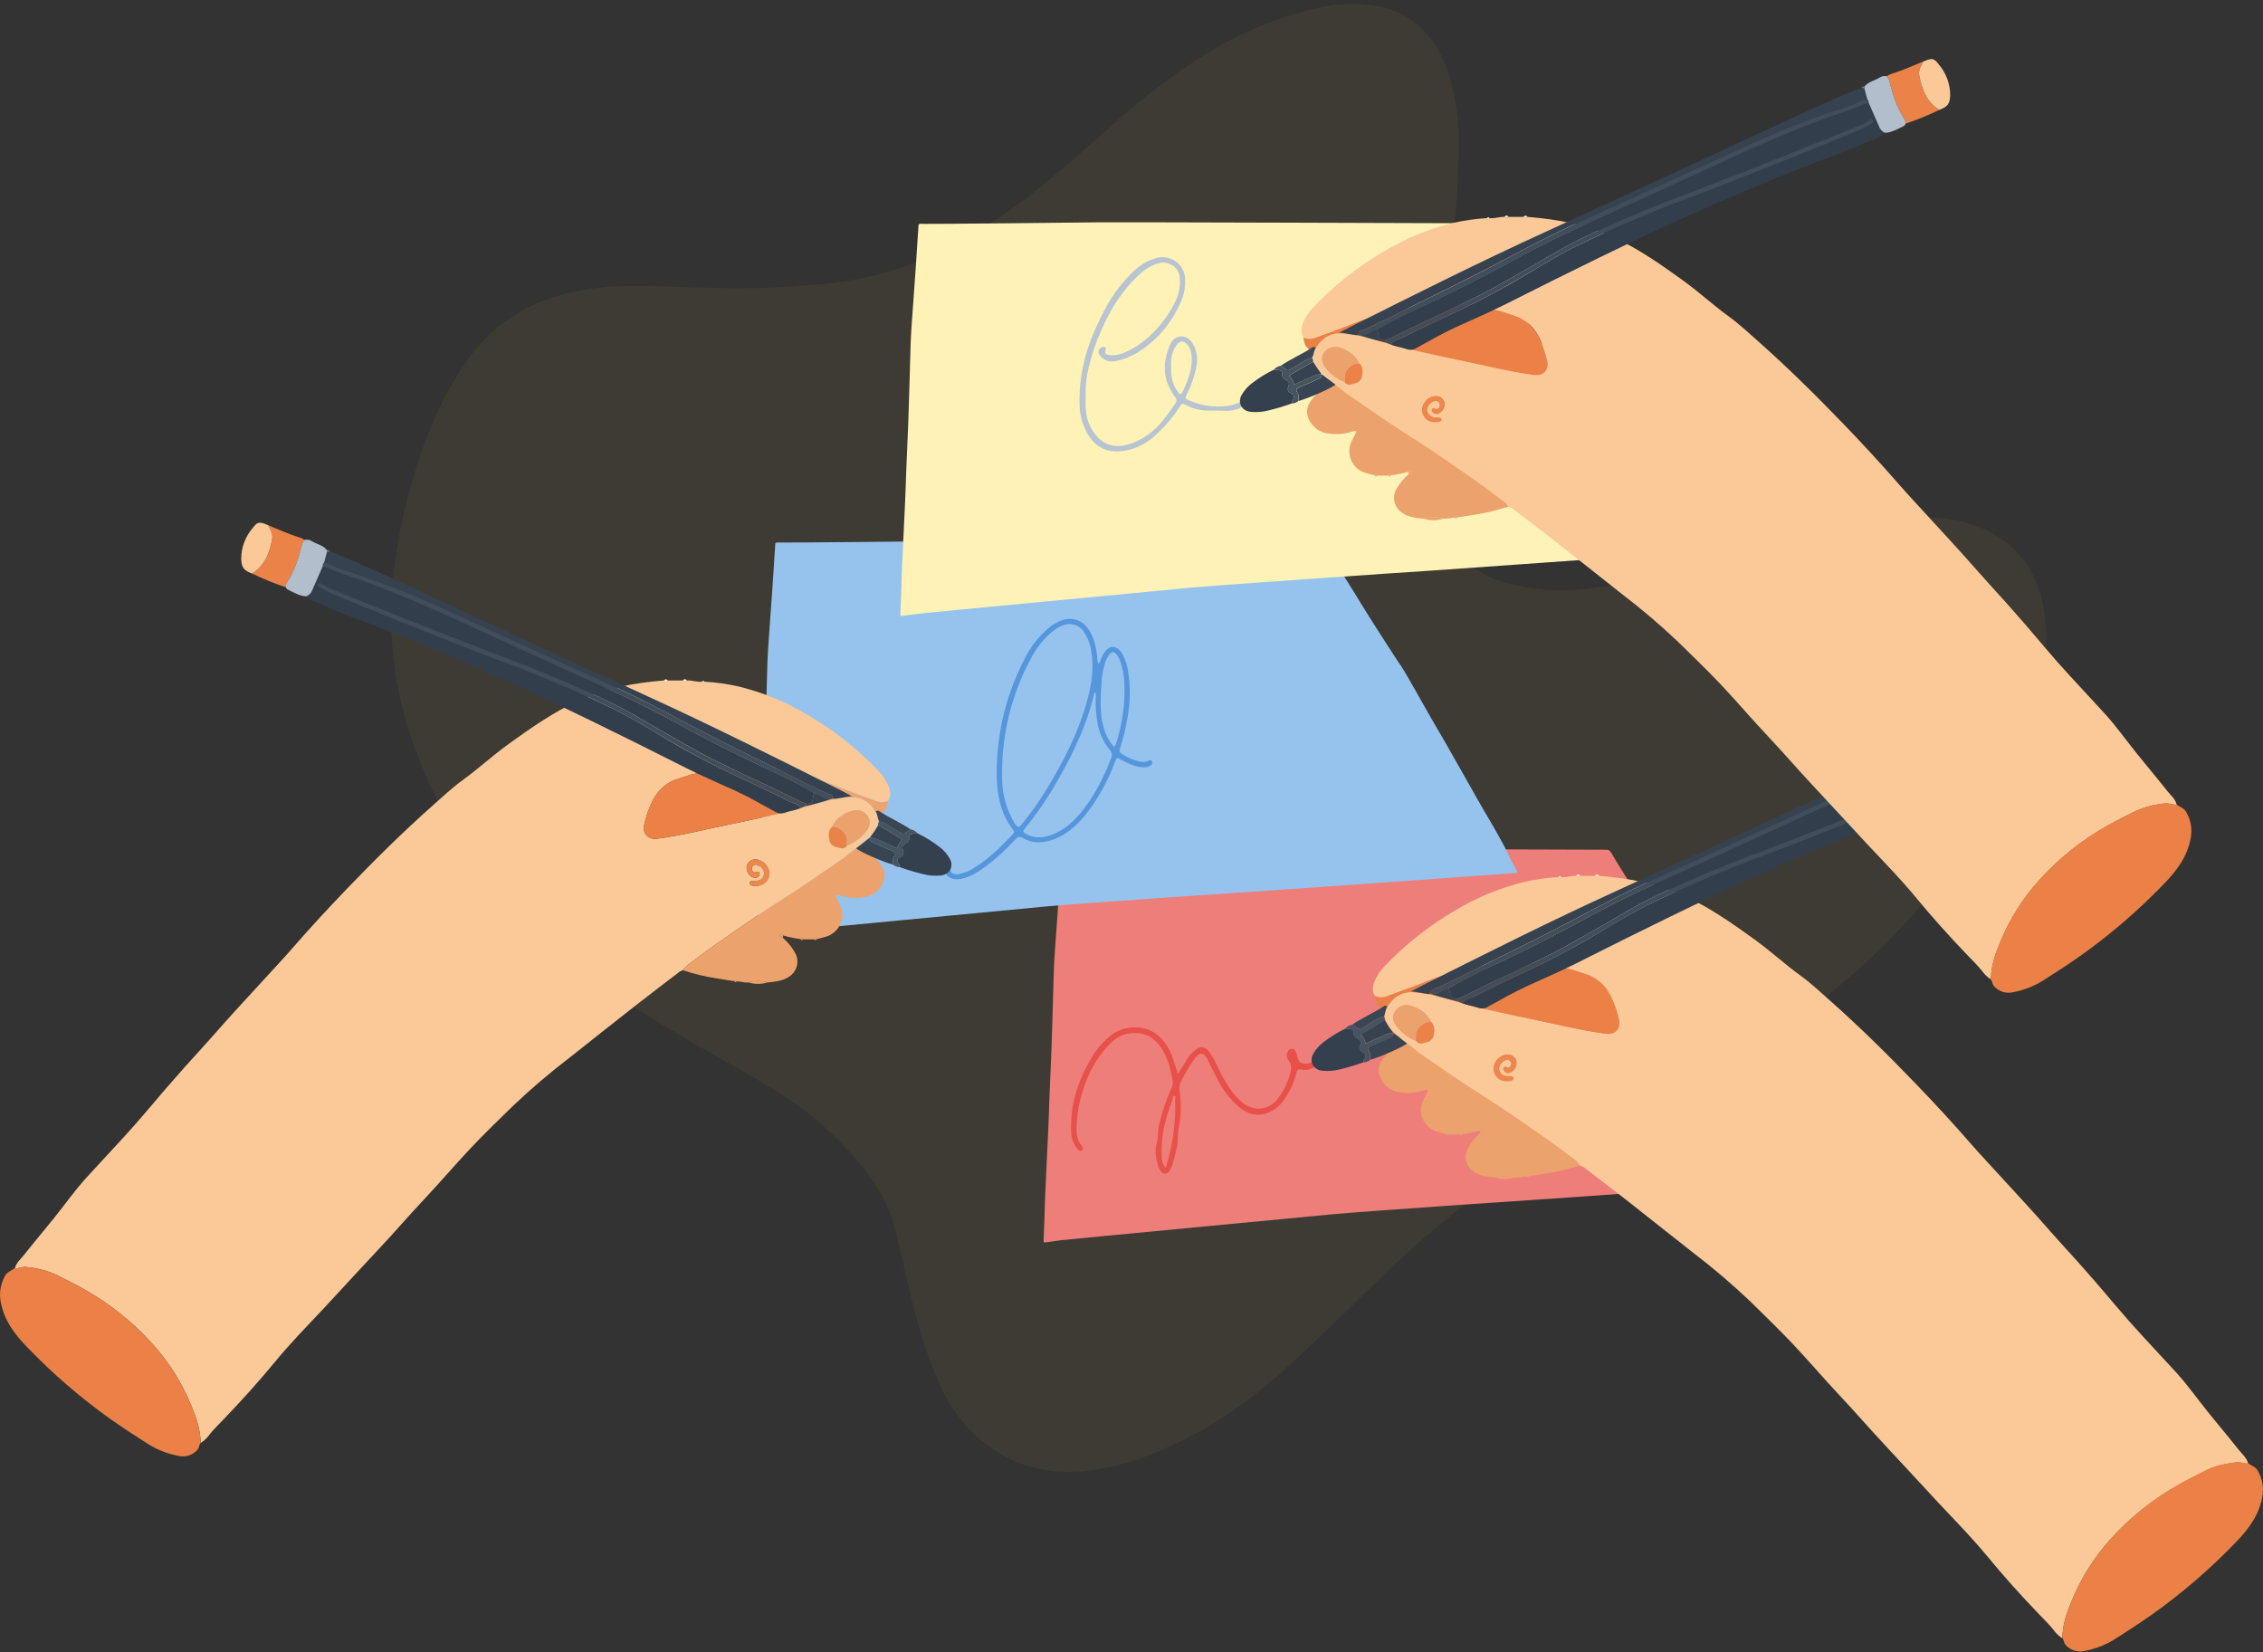 <svg width="400" height="292" viewBox="0 0 400 292" fill="none" xmlns="http://www.w3.org/2000/svg">
<rect x="0" y="0" width="400" height="292" fill="#333333" stroke="none"/>
<g clip-path="url(#clip0_6126_192470)">
<g opacity="0.22">
<path opacity="0.22" d="M257.845 26.748C257.754 32.806 257.277 38.852 256.418 44.849C255.67 50.376 254.892 55.898 254.263 61.439C253.55 67.734 252.961 74.049 253.036 80.393C253.101 85.291 253.69 90.105 255.874 94.579C256.781 96.537 258.096 98.278 259.731 99.688C261.365 101.096 263.281 102.14 265.351 102.749C269.225 103.941 273.274 104.459 277.322 104.28C281.871 104.106 286.301 103.283 290.735 102.35C295.488 101.353 300.157 100.056 304.831 98.789C308.133 97.896 311.405 96.898 314.702 96.005C318.348 95.008 321.999 94.07 325.705 93.317C329.394 92.489 333.133 91.897 336.898 91.546C342.001 91.172 347.008 91.601 351.662 93.99C356.705 96.579 359.678 100.774 360.965 106.216C361.786 109.922 361.923 113.748 361.369 117.503C360.226 126.307 356.879 134.308 352.55 141.969C348.806 148.514 344.386 154.648 339.362 160.27C332.898 167.707 325.586 174.363 317.575 180.102C313.894 182.705 310.108 185.138 306.217 187.399C303.05 189.249 299.698 190.741 296.386 192.317C290.341 195.195 284.166 197.804 278.235 200.916C274.918 202.662 271.616 204.433 268.424 206.403C263.617 209.385 259.02 212.692 254.662 216.299C248.946 220.982 243.739 226.2 238.437 231.317C233.588 235.996 228.8 240.74 223.588 245.019C219.902 248.129 215.921 250.871 211.701 253.204C206.31 256.087 200.693 258.521 194.648 259.624C186.827 261.055 179.53 259.738 173.31 254.496C170.036 251.663 167.474 248.101 165.828 244.096C163.483 238.694 161.907 233.068 160.57 227.362C159.777 223.985 159.074 220.593 158.191 217.241C157.368 213.952 155.903 210.856 153.882 208.134C149.908 202.774 145.062 198.121 139.546 194.367C135.556 191.703 131.386 189.379 127.226 187.04C120.817 183.414 114.467 179.688 108.422 175.478C105.255 173.273 102.132 171.014 99.139 168.574C95.376 165.57 91.892 162.231 88.73 158.599C86.037 155.446 83.576 152.102 81.368 148.593C80.215 146.772 79.128 144.917 78.135 143.007C76.28 139.526 74.672 135.919 73.322 132.213C71.757 127.908 70.6 123.466 69.865 118.945C69.129 114.053 68.951 109.093 69.337 104.161C69.672 99.626 70.357 95.123 71.387 90.693C71.856 88.698 72.384 86.703 72.948 84.708C74.103 80.699 75.554 76.781 77.287 72.986C78.945 69.24 81.034 65.699 83.512 62.437C87.074 57.842 91.943 54.432 97.478 52.656C100.733 51.597 104.105 50.941 107.519 50.7C110.153 50.491 112.776 50.561 115.405 50.571C118.353 50.571 121.296 50.83 124.244 50.85C126.239 50.85 128.234 50.965 130.229 50.965C133.411 50.965 136.59 50.858 139.766 50.645C142.634 50.456 145.492 50.256 148.335 49.857C152.869 49.249 157.317 48.121 161.593 46.495C169.389 43.503 176.312 39.014 182.841 33.901C187.505 30.235 191.919 26.275 196.339 22.319C202.165 17.107 208.31 12.343 215.083 8.388C217.942 6.747 220.92 5.323 223.992 4.128C226.921 2.989 229.93 2.069 232.995 1.375C236.376 0.563 239.888 0.451 243.315 1.046C248.672 2.008 252.333 5.096 254.742 9.869C256.378 13.127 257.156 16.598 257.575 20.179C257.787 22.362 257.877 24.555 257.845 26.748Z" fill="#FDD535"/>
</g>
<path d="M187.545 152.354C187.545 152.354 187.655 150.857 187.655 150.563C187.655 150.269 188.014 150.264 188.568 150.304C189.121 150.344 216.629 150.089 219.373 150.034C222.116 149.98 283.602 150.194 284.026 150.194C284.45 150.194 284.724 150.533 285.123 151.291C285.522 152.049 290.61 160.075 291.303 161.267C291.997 162.459 297.788 171.507 298.421 172.36C299.055 173.213 304.117 182.366 304.671 183.199C305.225 184.032 312.562 197.1 313.016 197.828C313.47 198.557 316.417 203.604 317.051 205.071C317.684 206.537 318.742 208.293 318.792 208.423C318.842 208.552 318.792 208.667 318.582 208.707C318.373 208.747 280.225 211.475 277.617 211.635C275.008 211.795 240.207 214.164 235.534 214.628C230.86 215.092 188.782 219.057 187.6 219.212L184.742 219.601C184.622 219.601 184.443 219.661 184.462 219.132C184.482 218.603 184.692 213.795 184.672 213.146C184.652 212.498 185.41 197.624 185.41 196.596C185.41 195.569 185.829 186.416 185.859 185.364C185.889 184.311 186.278 172.206 186.278 171.363C186.278 170.52 186.702 164.454 186.777 163.686C186.852 162.918 187.545 152.803 187.545 152.354Z" fill="#EE7E7A"/>
<path d="M136.918 97.946C136.918 97.946 137.033 96.449 137.033 96.155C137.033 95.861 137.387 95.856 137.941 95.896C138.494 95.936 166.003 95.681 168.746 95.626C171.489 95.572 232.975 95.786 233.399 95.786C233.823 95.786 234.097 96.125 234.501 96.883C234.905 97.641 239.988 105.667 240.676 106.859C241.365 108.051 247.161 117.099 247.794 117.952C248.428 118.805 253.49 127.958 254.044 128.791C254.598 129.624 261.935 142.692 262.389 143.421C262.843 144.149 265.791 149.196 266.424 150.663C267.057 152.129 268.115 153.885 268.165 154.015C268.215 154.144 268.165 154.259 267.955 154.299C267.746 154.339 229.603 157.067 226.99 157.227C224.376 157.387 189.58 159.756 184.907 160.22C180.233 160.684 138.16 164.649 136.973 164.804L134.115 165.193C133.995 165.193 133.816 165.253 133.836 164.724C133.855 164.195 134.065 159.387 134.045 158.738C134.025 158.09 134.783 143.216 134.783 142.188C134.783 141.161 135.207 132.008 135.232 130.956C135.257 129.903 135.651 117.798 135.651 116.955C135.651 116.112 136.075 110.046 136.15 109.278C136.225 108.51 136.918 98.38 136.918 97.946Z" fill="#96C3ED"/>
<path d="M162.232 41.622C162.232 41.622 162.346 40.126 162.346 39.827C162.346 39.527 162.7 39.532 163.254 39.572C163.808 39.612 191.316 39.353 194.059 39.298C196.803 39.243 258.289 39.458 258.713 39.458C259.137 39.458 259.411 39.802 259.81 40.56C260.209 41.318 265.297 49.339 265.99 50.536C266.683 51.733 272.474 60.781 273.108 61.629C273.741 62.477 278.804 71.635 279.357 72.468C279.911 73.3 287.248 86.369 287.702 87.102C288.156 87.835 291.104 92.878 291.737 94.34C292.371 95.801 293.428 97.562 293.478 97.691C293.528 97.821 293.478 97.941 293.269 97.976C293.059 98.01 254.917 100.749 252.303 100.904C249.689 101.058 214.894 103.437 210.22 103.896C205.546 104.355 163.473 108.326 162.286 108.485L159.428 108.869C159.309 108.869 159.129 108.929 159.149 108.405C159.169 107.882 159.378 103.063 159.358 102.42C159.339 101.776 160.097 86.892 160.097 85.865C160.097 84.838 160.516 75.69 160.546 74.632C160.576 73.575 160.965 61.474 160.965 60.631C160.965 59.788 161.389 53.723 161.463 52.96C161.538 52.197 162.232 42.061 162.232 41.622Z" fill="#FFF2B6"/>
<path d="M208.21 189.808C208.853 188.81 209.367 187.987 209.856 187.169C210.238 186.56 210.722 186.022 211.287 185.578C212.175 184.84 213.073 184.98 213.751 185.912C214.226 186.598 214.64 187.324 214.988 188.082C216.086 190.342 217.193 192.611 219.044 194.377C219.803 195.207 220.824 195.751 221.937 195.918C222.716 196.01 223.505 195.884 224.217 195.554C224.928 195.224 225.534 194.702 225.967 194.048C227.049 192.61 227.802 190.951 228.172 189.189C228.247 188.928 228.262 188.652 228.213 188.384C228.165 188.115 228.055 187.862 227.892 187.643C227.508 187.144 227.249 186.531 227.633 185.863C227.692 185.715 227.794 185.589 227.925 185.5C228.057 185.411 228.212 185.363 228.371 185.364C228.511 185.37 228.646 185.416 228.762 185.495C228.877 185.575 228.968 185.684 229.024 185.813C229.175 186.137 229.279 186.482 229.334 186.835C229.558 187.788 229.982 188.077 230.945 187.997C231.065 187.994 231.184 187.976 231.299 187.942C231.733 187.793 232.222 187.623 232.341 188.262C232.446 188.8 231.932 188.84 231.558 188.975C231.143 189.118 230.699 189.156 230.266 189.085C229.334 188.94 229.299 188.935 229.089 189.853C228.683 191.402 228.008 192.867 227.094 194.182C226.409 195.309 225.379 196.183 224.156 196.676C222.206 197.434 220.475 196.921 218.939 195.624C217.387 194.26 216.115 192.609 215.193 190.761C214.614 189.668 214.081 188.551 213.522 187.444C213.387 187.111 213.192 186.805 212.948 186.541C212.878 186.456 212.79 186.386 212.692 186.336C212.593 186.287 212.485 186.257 212.375 186.251C212.265 186.244 212.154 186.261 212.05 186.298C211.946 186.336 211.852 186.395 211.771 186.471C211.525 186.673 211.309 186.908 211.128 187.169C210.24 188.442 209.444 189.775 208.744 191.16C208.496 191.662 208.409 192.228 208.494 192.781C208.822 194.949 208.775 197.158 208.355 199.31C208.085 200.472 208.295 201.689 207.995 202.866C207.784 203.958 207.499 205.035 207.143 206.088C207.02 206.427 206.852 206.747 206.644 207.041C206.574 207.164 206.473 207.266 206.352 207.338C206.23 207.41 206.092 207.449 205.951 207.452C205.81 207.455 205.671 207.422 205.547 207.355C205.422 207.288 205.317 207.19 205.242 207.071C205.052 206.868 204.904 206.629 204.808 206.368C204.384 204.996 204.02 203.599 204.439 202.163C204.768 201.041 204.594 199.874 204.893 198.736C205.416 196.528 206.144 194.374 207.068 192.302C207.267 191.953 207.348 191.548 207.297 191.15C206.923 189.02 206.444 186.945 205.187 185.109C203.731 182.98 201.696 182.276 199.262 182.715C198.116 182.975 197.074 183.571 196.269 184.426C194.325 186.382 192.836 188.742 191.909 191.339C190.952 193.746 190.409 196.298 190.303 198.886C190.263 200.108 190.248 201.46 191.201 202.502C191.451 202.772 191.53 203.076 191.201 203.325C190.872 203.575 190.702 203.3 190.488 203.101C189.741 202.255 189.334 201.162 189.346 200.033C189.126 195.474 190.433 191.299 192.678 187.389C193.589 185.755 194.793 184.303 196.229 183.104C198.663 181.109 202.559 180.994 204.983 183.269C205.982 184.251 206.745 185.449 207.212 186.77C207.557 187.703 207.826 188.646 208.21 189.808ZM207.287 194.197C207.237 194.352 207.202 194.507 207.143 194.651C205.94 197.799 205.147 201.016 205.352 204.418C205.321 205.155 205.565 205.878 206.035 206.448C207.298 202.511 207.865 198.384 207.711 194.252C207.711 194.053 207.896 193.753 207.586 193.703C207.277 193.654 207.297 193.973 207.282 194.197H207.287Z" fill="#E8504A"/>
<path d="M194.139 117.314C194.508 117.024 194.503 116.68 194.638 116.401C194.79 116.034 194.972 115.681 195.182 115.344C196.129 114.002 197.341 114.017 198.244 115.378C198.775 116.228 199.137 117.171 199.312 118.157C199.83 120.988 199.83 123.89 199.312 126.721C199.013 128.532 198.584 130.319 198.03 132.068C197.775 132.886 197.81 132.966 198.529 133.41C199.176 133.807 199.868 134.128 200.589 134.367C201.387 134.632 202.19 134.866 203.023 134.447C203.071 134.411 203.126 134.386 203.185 134.373C203.244 134.361 203.305 134.361 203.364 134.375C203.422 134.389 203.477 134.416 203.524 134.453C203.571 134.491 203.61 134.538 203.636 134.592C203.691 134.701 203.703 134.826 203.672 134.943C203.641 135.061 203.568 135.163 203.467 135.23C203.281 135.383 203.067 135.496 202.836 135.563C202.605 135.63 202.363 135.649 202.125 135.619C200.803 135.619 199.631 135.036 198.509 134.477C198.294 134.372 198.095 134.233 197.89 134.113C197.837 134.066 197.773 134.034 197.704 134.02C197.634 134.005 197.562 134.009 197.495 134.031C197.428 134.052 197.367 134.091 197.319 134.143C197.271 134.195 197.238 134.259 197.222 134.328C197.022 134.826 196.843 135.295 196.638 135.769C195.437 138.774 193.806 141.588 191.795 144.124C190.144 146.119 188.229 147.785 185.685 148.548C184.019 149.047 182.358 149.047 180.832 148.139C180.183 147.745 179.834 147.954 179.425 148.413C177.872 150.129 176.16 151.694 174.312 153.087C172.956 154.085 171.559 155.002 169.868 155.342C169.197 155.507 168.488 155.423 167.873 155.107C167.583 154.967 167.352 154.727 167.222 154.432C167.092 154.137 167.072 153.805 167.165 153.496C167.186 153.398 167.238 153.309 167.313 153.242C167.389 153.176 167.483 153.135 167.584 153.127C167.634 153.123 167.685 153.129 167.733 153.146C167.781 153.162 167.825 153.188 167.862 153.222C167.9 153.256 167.93 153.298 167.951 153.344C167.971 153.39 167.982 153.44 167.983 153.491C168.008 153.85 168.008 154.219 168.417 154.394C168.789 154.543 169.197 154.576 169.589 154.489C170.567 154.282 171.496 153.885 172.322 153.321C174.841 151.735 176.941 149.66 178.971 147.511C179.21 147.256 179.345 147.012 179.081 146.683C176.642 143.545 176.118 139.849 176.178 136.048C176.264 129.157 177.984 122.384 181.196 116.286C182.22 114.236 183.659 112.42 185.42 110.954C186.06 110.413 186.787 109.984 187.57 109.687C188.425 109.325 189.382 109.282 190.267 109.565C191.151 109.849 191.904 110.441 192.389 111.234C193.386 112.65 193.72 114.286 193.93 115.962C193.92 116.421 193.99 116.879 194.139 117.314ZM180.033 146.189C180.299 146.061 180.521 145.858 180.672 145.605C182.365 143.54 183.901 141.351 185.266 139.056C188.209 134.148 190.787 129.08 192.249 123.514C192.952 120.84 193.371 118.132 192.917 115.359C192.768 114.005 192.284 112.709 191.511 111.588C191.136 111.04 190.588 110.634 189.954 110.436C189.321 110.237 188.639 110.258 188.019 110.495C187.151 110.803 186.356 111.287 185.685 111.917C184.283 113.168 183.12 114.664 182.253 116.331C178.743 122.815 176.977 130.099 177.126 137.47C177.12 139.955 177.709 142.406 178.841 144.618C179.161 145.201 179.425 145.87 180.033 146.189ZM193.596 122.322C193.536 122.377 193.446 122.421 193.431 122.481C192.119 128.172 189.615 133.365 186.702 138.383C185.09 141.186 183.255 143.854 181.216 146.363C180.717 146.967 180.757 147.087 181.405 147.431C182.432 147.991 183.629 148.151 184.767 147.88C187.341 147.296 189.256 145.745 190.927 143.785C193.371 140.877 195.017 137.525 196.414 134.023C196.528 133.777 196.563 133.501 196.516 133.234C196.469 132.966 196.341 132.72 196.149 132.527C195.1 131.265 194.382 129.762 194.059 128.153C193.762 126.627 193.634 125.073 193.675 123.519C193.752 123.119 193.724 122.707 193.596 122.322ZM196.858 131.983C197.267 131.769 197.247 131.484 197.317 131.28C198.419 127.858 198.898 124.267 198.733 120.676C198.69 119.321 198.422 117.982 197.94 116.715C197.796 116.299 197.571 115.916 197.277 115.588C196.848 115.159 196.578 115.154 196.164 115.588C195.775 116.044 195.49 116.581 195.331 117.159C194.943 118.375 194.728 119.639 194.693 120.915C194.528 123.464 194.369 126.013 195.047 128.522C195.385 129.796 196.003 130.979 196.858 131.983Z" fill="#5596DC"/>
<path d="M191.91 70.213C191.81 72.043 191.91 73.869 192.802 75.55C194.498 78.727 197.042 79.431 200.01 78.373C202.189 77.574 204.099 76.177 205.521 74.343C206.305 73.38 207.018 72.383 207.726 71.35C207.881 71.174 207.961 70.944 207.948 70.71C207.935 70.476 207.83 70.256 207.656 70.098C205.596 67.37 205.427 64.387 206.659 61.29C207.023 60.367 207.656 59.459 208.794 59.454C209.931 59.449 210.634 60.262 211.098 61.26C211.611 62.391 211.737 63.66 211.457 64.871C211.128 66.509 210.583 68.095 209.836 69.59C209.432 70.403 209.422 70.457 210.26 70.806C212.675 71.876 215.371 72.137 217.946 71.55C218.806 71.351 219.592 70.912 220.211 70.283C220.603 69.947 221.02 69.64 221.458 69.365C221.493 69.329 221.535 69.301 221.581 69.282C221.628 69.263 221.677 69.253 221.727 69.253C221.777 69.253 221.827 69.263 221.873 69.282C221.919 69.301 221.961 69.329 221.997 69.365C222.068 69.438 222.107 69.535 222.107 69.637C222.107 69.738 222.068 69.836 221.997 69.909C221.711 70.242 221.405 70.557 221.079 70.851C219.847 71.929 218.48 72.667 216.774 72.607C215.737 72.567 214.699 72.577 213.662 72.582C212.309 72.598 210.973 72.281 209.771 71.659C208.973 71.25 208.918 71.246 208.454 72.009C207.4 73.642 206.147 75.138 204.723 76.463C203.372 77.879 201.67 78.911 199.79 79.456C196.444 80.308 193.71 79.62 191.984 76.228C191.305 74.897 190.914 73.437 190.837 71.944C190.751 70.078 190.854 68.207 191.146 66.362C191.76 62.167 193.346 58.347 195.311 54.666C196.669 52.042 198.479 49.678 200.658 47.683C201.709 46.71 202.979 46.003 204.359 45.623C204.951 45.447 205.576 45.41 206.184 45.517C206.793 45.623 207.368 45.869 207.865 46.236C208.362 46.602 208.767 47.079 209.049 47.629C209.33 48.178 209.48 48.786 209.487 49.403C209.597 51.583 208.799 53.429 207.776 55.254C206.308 57.956 204.199 60.256 201.636 61.953C200.318 62.86 198.83 63.492 197.262 63.809C196.736 63.944 196.183 63.921 195.67 63.744C195.157 63.566 194.708 63.242 194.379 62.811C194.296 62.722 194.234 62.617 194.196 62.502C194.158 62.388 194.144 62.266 194.157 62.146C194.169 62.025 194.207 61.909 194.267 61.804C194.328 61.7 194.41 61.609 194.508 61.539C194.601 61.432 194.726 61.358 194.865 61.328C195.003 61.299 195.148 61.315 195.276 61.374C195.551 61.514 195.466 61.758 195.396 61.998C195.216 62.566 195.606 62.706 196.03 62.751C197.028 62.849 198.034 62.676 198.942 62.252C200.792 61.399 202.464 60.205 203.87 58.731C205.539 57.07 206.902 55.129 207.896 52.995C208.484 51.678 208.686 50.222 208.479 48.795C208.3 47.199 206.484 46.096 204.883 46.501C203.649 46.835 202.517 47.469 201.586 48.346C198.504 51.109 196.349 54.516 194.698 58.282C193.724 60.464 192.954 62.731 192.398 65.055C191.986 66.742 191.821 68.479 191.91 70.213ZM207.023 64.946C207.023 65.2 206.993 65.644 207.023 66.078C207.111 67.234 207.518 68.343 208.2 69.28C208.414 69.579 208.724 69.889 208.998 69.32C209.966 67.255 210.849 65.165 210.609 62.806C210.561 62.125 210.311 61.474 209.891 60.935C209.267 60.177 208.654 60.172 208.015 60.935C207.823 61.189 207.655 61.462 207.517 61.748C207.059 62.748 206.888 63.855 207.023 64.946Z" fill="#B8C4D1"/>
<path d="M247.794 184.017C247.668 183.598 247.388 183.241 247.011 183.019C246.702 182.775 246.422 182.521 246.128 182.241C245.616 181.781 245.225 181.202 244.99 180.554C244.755 179.907 244.684 179.212 244.781 178.53C245.036 178.181 245.28 177.837 245.549 177.483C246.01 176.758 246.664 176.176 247.438 175.803C248.212 175.43 249.075 175.281 249.929 175.373C251.225 175.484 252.511 175.696 253.774 176.006C255.77 176.505 257.73 177.129 259.7 177.702C263.266 178.495 266.818 179.343 270.399 180.062C274.888 180.959 279.293 182.117 283.827 182.715C285.438 182.93 286.495 181.862 286.156 180.286C285.899 179.12 285.535 177.979 285.069 176.879C284.126 174.61 282.664 172.924 280.2 172.156C278.794 171.717 277.452 171.118 275.951 171.078C275.866 171.004 275.786 170.874 275.691 170.854C273.591 170.448 271.464 170.198 269.327 170.106C263.848 170.181 258.42 171.167 253.266 173.024C250.622 174.111 247.914 175.044 245.24 176.061C244.894 176.214 244.519 176.293 244.14 176.293C243.762 176.293 243.387 176.214 243.041 176.061C242.347 174.964 242.731 173.887 243.225 172.889C243.649 172.073 244.192 171.325 244.836 170.669C248.533 166.822 252.75 163.511 257.366 160.833C261.126 158.581 265.206 156.911 269.466 155.88C271.434 155.425 273.436 155.14 275.452 155.027C275.622 155.252 275.781 155.237 275.951 155.027C276.844 155.127 277.697 154.753 278.584 154.813C278.62 154.877 278.671 154.931 278.735 154.969C278.798 155.006 278.87 155.026 278.943 155.026C279.017 155.026 279.089 155.006 279.152 154.969C279.216 154.931 279.267 154.877 279.303 154.813H281.936C281.971 154.877 282.023 154.931 282.087 154.969C282.15 155.006 282.222 155.026 282.295 155.026C282.369 155.026 282.441 155.006 282.504 154.969C282.567 154.931 282.619 154.877 282.654 154.813C287.917 155.227 293.034 156.17 297.883 158.424C302.287 160.474 306.212 163.227 310.123 166.051C312.936 168.081 315.48 170.435 318.288 172.47C320.119 173.797 321.78 175.363 323.475 176.869C328.763 181.548 333.771 186.516 338.664 191.599C341.951 195.015 345.173 198.492 348.28 202.073C349.981 204.023 351.772 205.914 353.503 207.819C356.495 211.071 359.488 214.304 362.406 217.645C364.007 219.476 365.668 221.247 367.289 223.057C369.617 225.664 371.906 228.313 374.158 231.003C375.514 232.619 376.926 234.19 378.347 235.752C380.487 238.111 382.682 240.42 384.832 242.784C386.827 245.004 388.548 247.453 390.418 249.768C392.169 251.937 393.97 254.062 395.695 256.252C396.304 257.02 397.127 257.658 397.376 258.681C396.688 258.796 396.059 258.387 395.381 258.476C393.605 258.721 391.845 258.975 390.209 259.793C388.573 260.611 386.857 261.454 385.221 262.377C380.656 264.915 376.541 268.187 373.04 272.063C370.13 275.297 367.801 279.009 366.157 283.037C365.294 285.147 364.531 287.267 364.546 289.586C363.907 289.179 363.356 288.648 362.925 288.025C362.167 287.097 361.314 286.259 360.486 285.401C357.259 282.039 354.141 278.583 351.183 274.981C349.946 273.485 348.634 272.029 347.313 270.592C345.751 268.891 344.13 267.245 342.559 265.549C339.317 262.058 336.075 258.531 332.813 255.04C330.259 252.306 327.825 249.468 325.251 246.745C322.358 243.672 319.63 240.45 316.732 237.383C314.353 234.889 311.844 232.464 309.37 230.03C306.143 226.963 302.751 224.074 299.209 221.376C295.182 218.191 291.154 215.01 287.124 211.835C284.714 209.944 282.265 208.099 279.831 206.243C279.66 206.145 279.477 206.068 279.288 206.014C278.789 205.181 277.891 204.727 277.153 204.143C274.878 202.348 272.464 200.736 270.09 199.075C267.486 197.255 264.858 195.464 262.164 193.778C258.358 191.394 254.682 188.79 250.996 186.262C249.924 185.498 249.041 184.491 247.794 184.017ZM252.947 180.645C252.223 179.044 250.877 178.221 249.275 177.752C248.784 177.611 248.26 177.632 247.781 177.812C247.303 177.992 246.894 178.32 246.617 178.75C246.053 179.628 246.198 180.451 246.791 181.284C247.69 182.495 248.912 183.429 250.318 183.977C250.847 184.7 251.505 184.361 252.138 184.192C252.453 184.137 252.743 183.988 252.972 183.766C253.201 183.543 253.357 183.257 253.42 182.945C253.555 182.151 253.635 181.309 252.947 180.645ZM266.334 188.626C266.1 188.546 265.835 188.471 265.736 188.78C265.636 189.09 265.855 189.279 266.07 189.474C266.16 189.551 266.267 189.604 266.383 189.629C266.499 189.653 266.62 189.648 266.733 189.613C267.133 189.505 267.484 189.263 267.726 188.927C267.969 188.591 268.088 188.182 268.065 187.768C268.029 187.387 267.849 187.034 267.562 186.782C267.274 186.529 266.901 186.397 266.519 186.411C265.999 186.422 265.494 186.59 265.072 186.894C264.65 187.198 264.33 187.623 264.154 188.112C263.997 188.525 263.968 188.976 264.069 189.406C264.17 189.836 264.398 190.226 264.723 190.526C265.361 191.15 266.219 191.175 267.057 191.065C267.173 191.035 267.279 190.976 267.367 190.895C267.435 190.854 267.487 190.79 267.511 190.713C267.535 190.637 267.53 190.554 267.496 190.481C267.472 190.43 267.437 190.385 267.394 190.348C267.351 190.311 267.301 190.284 267.247 190.267C266.893 190.227 266.524 190.267 266.174 190.197C265.838 190.143 265.532 189.971 265.311 189.711C265.091 189.451 264.97 189.121 264.972 188.78C265.043 188.453 265.197 188.149 265.421 187.9C265.645 187.65 265.931 187.464 266.249 187.359C266.386 187.324 266.529 187.33 266.662 187.376C266.795 187.422 266.912 187.506 266.997 187.618C267.08 187.732 267.128 187.868 267.136 188.008C267.144 188.149 267.111 188.289 267.042 188.411C267.014 188.476 266.972 188.533 266.92 188.58C266.868 188.628 266.806 188.663 266.74 188.685C266.673 188.706 266.602 188.714 266.532 188.706C266.462 188.699 266.395 188.676 266.334 188.641V188.626Z" fill="#FBC998"/>
<path d="M364.546 289.556C364.546 287.237 365.294 285.117 366.157 283.007C367.801 278.979 370.13 275.267 373.04 272.033C376.534 268.154 380.642 264.876 385.201 262.332C386.832 261.409 388.503 260.571 390.189 259.748C391.875 258.925 393.585 258.676 395.361 258.431C396.055 258.342 396.683 258.751 397.356 258.636C397.93 259.05 398.673 259.259 399.057 259.918C399.887 261.327 400.178 262.989 399.875 264.597C399.272 267.953 397.282 270.492 394.967 272.842C390.53 277.434 385.679 281.608 380.477 285.311C378.298 286.838 376.063 288.304 373.828 289.721C372.21 290.737 370.414 291.441 368.536 291.796C367.917 291.958 367.264 291.943 366.652 291.752C366.041 291.56 365.496 291.2 365.08 290.713C364.77 290.354 364.83 289.89 364.546 289.556Z" fill="#EB8146"/>
<path d="M247.794 184.017C249.041 184.491 249.924 185.513 250.997 186.232C254.698 188.77 258.359 191.364 262.164 193.748C264.858 195.434 267.486 197.24 270.09 199.046C272.464 200.706 274.879 202.318 277.153 204.113C277.891 204.697 278.764 205.151 279.288 205.984C277.363 206.63 275.385 207.107 273.377 207.41C272.33 207.615 271.262 207.739 270.205 207.909C270.03 207.705 269.871 207.734 269.706 207.949C269.063 207.974 268.439 208.208 267.786 208.133C266.613 207.829 265.382 207.829 264.209 208.133C262.918 207.999 261.636 207.884 260.508 207.136C260.158 206.908 259.855 206.613 259.619 206.268C259.383 205.923 259.217 205.535 259.131 205.126C259.045 204.716 259.041 204.294 259.119 203.883C259.197 203.472 259.356 203.081 259.586 202.732C260.127 201.809 260.812 200.979 261.616 200.273C261.72 200.222 261.82 200.164 261.915 200.098C262.06 199.993 262.334 199.874 262.154 199.674C261.975 199.474 261.73 199.614 261.586 199.839C260.568 200.125 259.531 200.336 258.483 200.472C258.309 200.263 258.149 200.292 257.985 200.507H256.094C255.949 200.297 255.795 200.258 255.595 200.462C255.057 200.317 254.518 200.183 253.984 200.023C252.139 199.469 250.318 197.11 251.535 194.536C251.824 193.928 252.129 193.334 252.428 192.736C252.333 192.679 252.227 192.646 252.117 192.638C252.007 192.63 251.896 192.648 251.795 192.691C250.432 193.161 248.975 193.293 247.55 193.075C246.629 192.996 245.759 192.62 245.07 192.004C244.381 191.388 243.91 190.565 243.729 189.658C243.624 188.95 243.776 188.228 244.158 187.623C245.061 186.092 246.457 185.089 247.794 184.017Z" fill="#ECA26D"/>
<path d="M259.7 177.712C257.705 177.139 255.77 176.515 253.774 176.016C252.511 175.706 251.225 175.494 249.929 175.383C249.075 175.291 248.212 175.44 247.438 175.813C246.664 176.186 246.01 176.767 245.549 177.493C245.3 177.847 245.051 178.191 244.781 178.54C243.539 178.186 243.145 177.238 243.045 176.081C243.391 176.234 243.765 176.313 244.143 176.313C244.521 176.313 244.894 176.234 245.24 176.081C247.914 175.084 250.622 174.131 253.266 173.044C258.42 171.187 263.848 170.2 269.327 170.126C271.464 170.218 273.591 170.468 275.691 170.874C275.786 170.874 275.866 171.023 275.951 171.098C275.921 171.258 275.886 171.457 275.711 171.472C274.968 171.593 274.237 171.778 273.526 172.026C268.967 173.276 264.542 174.97 260.314 177.084C260.039 177.208 259.685 177.293 259.7 177.712Z" fill="#EB8146"/>
<path d="M264.229 208.119C265.402 207.814 266.633 207.814 267.805 208.119C266.64 208.478 265.394 208.478 264.229 208.119Z" fill="#ECA26D"/>
<path d="M261.581 199.839C261.725 199.614 261.955 199.464 262.149 199.674C262.344 199.883 262.054 199.993 261.91 200.098C261.815 200.164 261.715 200.222 261.61 200.272L261.581 199.839Z" fill="#ECA26D"/>
<path d="M279.303 154.763C279.268 154.827 279.216 154.881 279.152 154.919C279.089 154.956 279.017 154.976 278.944 154.976C278.87 154.976 278.798 154.956 278.735 154.919C278.672 154.881 278.62 154.827 278.584 154.763C278.819 154.484 279.038 154.479 279.303 154.763Z" fill="#FDE5CE"/>
<path d="M282.654 154.778C282.619 154.842 282.567 154.896 282.504 154.934C282.441 154.971 282.369 154.991 282.295 154.991C282.222 154.991 282.15 154.971 282.086 154.934C282.023 154.896 281.971 154.842 281.936 154.778C281.971 154.713 282.023 154.659 282.086 154.622C282.15 154.584 282.222 154.565 282.295 154.565C282.369 154.565 282.441 154.584 282.504 154.622C282.567 154.659 282.619 154.713 282.654 154.778Z" fill="#FDE5CE"/>
<path d="M275.951 154.997C275.801 155.227 275.642 155.242 275.452 154.997C275.627 154.788 275.786 154.773 275.951 154.997Z" fill="#FDE5CE"/>
<path d="M255.595 200.462C255.775 200.258 255.929 200.297 256.094 200.507C255.899 200.736 255.745 200.677 255.595 200.462Z" fill="#ECA26D"/>
<path d="M257.994 200.507C258.139 200.292 258.298 200.263 258.493 200.472C258.328 200.682 258.174 200.736 257.994 200.507Z" fill="#ECA26D"/>
<path d="M269.726 207.939C269.871 207.724 270.03 207.694 270.225 207.899C270.06 208.108 269.906 208.138 269.726 207.939Z" fill="#ECA26D"/>
<path d="M259.7 177.712C259.7 177.288 260.039 177.213 260.314 177.074C264.55 174.958 268.984 173.264 273.552 172.016C274.262 171.768 274.993 171.583 275.736 171.462C275.911 171.462 275.946 171.248 275.976 171.088C277.472 171.128 278.819 171.727 280.225 172.166C282.689 172.934 284.151 174.62 285.094 176.889C285.56 177.989 285.924 179.129 286.181 180.296C286.52 181.872 285.463 182.94 283.852 182.725C279.318 182.127 274.873 180.969 270.424 180.071C266.818 179.353 263.267 178.505 259.7 177.712Z" fill="#EB8146"/>
<path d="M250.318 183.997C248.913 183.449 247.69 182.515 246.792 181.304C246.198 180.471 246.053 179.648 246.617 178.77C246.895 178.34 247.303 178.012 247.782 177.832C248.26 177.652 248.784 177.631 249.276 177.772C250.877 178.241 252.223 179.064 252.947 180.665C252.429 180.665 251.922 180.815 251.488 181.097C251.054 181.38 250.712 181.782 250.503 182.256C250.208 182.78 250.393 183.413 250.318 183.997Z" fill="#ECA26C"/>
<path d="M266.334 188.641C266.396 188.672 266.463 188.69 266.532 188.695C266.601 188.699 266.669 188.688 266.734 188.665C266.799 188.641 266.858 188.604 266.908 188.556C266.957 188.508 266.996 188.45 267.023 188.386C267.091 188.264 267.124 188.124 267.116 187.983C267.108 187.843 267.06 187.707 266.978 187.593C266.892 187.482 266.776 187.397 266.643 187.351C266.51 187.305 266.366 187.299 266.229 187.334C265.911 187.439 265.626 187.625 265.402 187.875C265.178 188.124 265.023 188.428 264.953 188.755C264.951 189.096 265.071 189.426 265.291 189.686C265.512 189.946 265.818 190.118 266.155 190.172C266.504 190.232 266.873 190.202 267.227 190.242C267.281 190.259 267.331 190.286 267.374 190.323C267.417 190.36 267.452 190.405 267.476 190.456C267.51 190.529 267.515 190.612 267.491 190.688C267.467 190.765 267.416 190.83 267.347 190.87C267.259 190.951 267.153 191.01 267.038 191.04C266.195 191.15 265.342 191.125 264.703 190.501C264.378 190.202 264.151 189.811 264.049 189.381C263.948 188.951 263.978 188.5 264.135 188.087C264.31 187.598 264.63 187.173 265.052 186.869C265.474 186.566 265.979 186.397 266.499 186.386C266.888 186.367 267.27 186.501 267.563 186.759C267.855 187.017 268.036 187.379 268.065 187.768C268.099 188.186 267.987 188.602 267.748 188.946C267.508 189.29 267.157 189.54 266.753 189.653C266.64 189.688 266.52 189.693 266.404 189.669C266.288 189.644 266.18 189.591 266.09 189.514C265.875 189.334 265.631 189.145 265.756 188.82C265.88 188.496 266.1 188.561 266.334 188.641Z" fill="#EC874D"/>
<path d="M250.318 183.997C250.393 183.413 250.208 182.8 250.502 182.236C250.711 181.763 251.054 181.36 251.488 181.077C251.922 180.795 252.429 180.645 252.947 180.645C253.635 181.309 253.555 182.142 253.42 182.965C253.357 183.277 253.201 183.563 252.972 183.786C252.743 184.008 252.453 184.157 252.138 184.211C251.505 184.381 250.847 184.72 250.318 183.997Z" fill="#EB8247"/>
<path d="M345.906 139.924C345.387 140.356 344.796 140.694 344.16 140.921C339.671 142.917 335.087 144.538 330.543 146.328C324.259 148.809 318.032 151.433 311.864 154.199C300.691 159.237 289.722 164.674 278.779 170.2C275.946 171.627 273.033 172.879 270.145 174.191C267.711 175.293 265.406 176.64 263.062 177.917C262.8 178.091 262.5 178.202 262.188 178.24C261.875 178.278 261.558 178.243 261.261 178.136C260.349 177.797 259.356 177.707 258.458 177.308C258.957 176.515 259.855 176.47 260.588 176.101C264.314 174.206 268.12 172.47 271.896 170.669C273.941 169.672 275.936 168.609 277.936 167.532C279.409 166.744 280.862 165.913 282.295 165.038C285.498 163.108 288.695 161.162 292.062 159.551C294.456 158.394 296.885 157.287 299.329 156.219C303.629 154.341 307.978 152.59 312.378 150.967C317.301 149.147 322.159 147.166 327.037 145.246C331.696 143.41 336.324 141.5 340.958 139.6C341.731 139.285 342.455 138.871 343.208 138.487C343.522 138.328 343.986 138.083 343.806 137.729C343.582 137.29 343.178 137.699 342.889 137.834C342.599 137.969 342.29 138.248 341.966 138.378C337.729 140.097 333.49 141.806 329.247 143.505C326.37 144.652 323.487 145.79 320.598 146.917C316.931 148.348 313.275 149.795 309.589 151.162C305.225 152.788 300.95 154.618 296.705 156.509C293.662 157.802 290.698 159.272 287.827 160.913C285.054 162.552 282.264 164.162 279.457 165.741C277.417 166.893 275.382 168.076 273.267 169.083C270.968 170.181 268.698 171.343 266.374 172.385C263.616 173.627 260.917 175.009 258.194 176.326C257.975 176.417 257.75 176.494 257.521 176.555C257.38 176.594 257.232 176.6 257.088 176.573C256.945 176.546 256.809 176.485 256.693 176.397C256.577 176.309 256.482 176.194 256.417 176.063C256.352 175.933 256.318 175.788 256.318 175.642C256.257 175.306 256.179 174.973 256.084 174.645C258.909 173.023 261.814 171.545 264.788 170.215C268.459 168.47 272.115 166.694 275.701 164.794C279.921 162.564 284.086 160.23 288.391 158.175C292.695 156.12 297.209 154.129 301.619 152.114C305.235 150.463 308.861 148.827 312.467 147.156C316.727 145.161 320.987 143.221 325.291 141.35C328.828 139.809 332.394 138.358 336.035 137.091C338.1 136.372 340.17 135.669 342.185 134.821C342.439 134.708 342.715 134.652 342.993 134.657C343.597 136.028 344.195 137.405 344.799 138.777C344.884 139.039 345.028 139.279 345.22 139.478C345.412 139.677 345.647 139.829 345.906 139.924Z" fill="#323E4C"/>
<path d="M252.732 175.682C251.62 175.682 250.553 175.273 249.396 175.233C250.049 174.894 250.692 174.54 251.351 174.211C262.738 168.48 274.135 162.763 285.732 157.466C299.768 151.055 313.776 144.588 327.755 138.063C332.07 136.043 336.414 134.073 340.809 132.257C341.103 132.138 341.407 132.048 341.712 131.943L342.21 132.068L342.709 133.938C341.762 133.988 341.013 134.587 340.15 134.876C337.357 135.804 334.574 136.762 331.821 137.794C328.578 139.006 325.411 140.393 322.249 141.784C320.214 142.692 318.199 143.645 316.174 144.568C312.807 146.104 309.43 147.62 306.068 149.156C303.858 150.154 301.674 151.226 299.449 152.204C295.552 153.92 291.686 155.701 287.852 157.546C284.046 159.382 280.345 161.417 276.605 163.372C272.051 165.761 267.427 168.016 262.813 170.295C259.82 171.792 256.872 173.383 253.79 174.705C253.371 174.904 252.737 174.974 252.732 175.682Z" fill="#36424F"/>
<path d="M252.732 175.682C252.732 174.974 253.371 174.904 253.8 174.72C256.882 173.398 259.82 171.792 262.823 170.31C267.437 168.031 272.061 165.776 276.615 163.387C280.355 161.432 284.056 159.397 287.862 157.561C291.668 155.726 295.564 153.935 299.459 152.219C301.684 151.222 303.868 150.179 306.078 149.171C309.44 147.635 312.817 146.119 316.184 144.583C318.209 143.66 320.224 142.707 322.259 141.799C325.421 140.393 328.588 139.006 331.831 137.809C334.584 136.777 337.367 135.814 340.16 134.891C341.023 134.602 341.771 134.003 342.719 133.953C342.81 134.049 342.881 134.162 342.928 134.285C342.975 134.408 342.998 134.54 342.993 134.672C342.715 134.667 342.44 134.723 342.185 134.836C340.19 135.684 338.1 136.387 336.035 137.106C332.394 138.378 328.828 139.824 325.291 141.365C320.987 143.236 316.727 145.196 312.468 147.171C308.861 148.842 305.235 150.478 301.619 152.129C297.21 154.124 292.77 156.12 288.391 158.19C284.012 160.26 279.912 162.579 275.702 164.809C272.115 166.709 268.459 168.485 264.788 170.23C261.818 171.555 258.916 173.028 256.094 174.645C255.519 174.771 254.973 175.008 254.488 175.343C253.989 175.65 253.391 175.753 252.817 175.632L252.732 175.682Z" fill="#404D5C"/>
<path d="M257.521 176.56C257.75 176.499 257.975 176.422 258.194 176.331C260.917 175.014 263.616 173.632 266.374 172.39C268.698 171.348 270.968 170.186 273.267 169.088C275.382 168.091 277.417 166.899 279.457 165.746C282.261 164.167 285.05 162.557 287.827 160.918C290.698 159.277 293.662 157.807 296.705 156.514C300.95 154.623 305.225 152.793 309.589 151.167C313.275 149.8 316.931 148.354 320.598 146.922C323.484 145.801 326.367 144.664 329.247 143.51C333.49 141.811 337.729 140.102 341.966 138.383C342.29 138.253 342.564 137.989 342.889 137.839C343.213 137.689 343.582 137.295 343.806 137.734C343.986 138.088 343.522 138.333 343.208 138.492C342.465 138.877 341.711 139.291 340.958 139.605C336.324 141.505 331.696 143.416 327.037 145.251C322.159 147.171 317.301 149.152 312.378 150.972C307.978 152.598 303.629 154.349 299.329 156.224C296.885 157.292 294.456 158.399 292.062 159.556C288.695 161.182 285.498 163.128 282.295 165.043C280.862 165.904 279.409 166.736 277.936 167.537C275.941 168.614 273.946 169.697 271.896 170.674C268.12 172.475 264.314 174.211 260.588 176.106C259.855 176.475 258.942 176.52 258.458 177.313L257.75 177.009L257.521 176.56Z" fill="#404D5C"/>
<path d="M355.448 135.864C353.505 136.801 351.506 137.618 349.463 138.308C349.5 138.031 349.444 137.75 349.303 137.51C347.946 135.515 347.258 133.24 346.659 130.941C346.61 130.553 346.435 130.192 346.161 129.913C346.477 129.676 346.839 129.507 347.223 129.414C349.054 128.806 350.829 128.058 352.6 127.3C352.211 128.068 351.707 128.796 351.882 129.739C352.361 132.213 353.174 134.462 355.448 135.864Z" fill="#EB8248"/>
<path d="M240.991 187.768C239.613 188.263 238.209 188.684 236.786 189.03C235.819 189.269 234.82 189.349 233.828 189.269C232.162 189.155 231.369 187.688 232.097 186.326C232.558 185.486 233.196 184.755 233.968 184.187C235.163 183.264 236.45 182.467 237.808 181.807C239.18 181.892 239.305 181.897 239.305 182.775C239.305 183.653 240.522 183.528 240.497 184.351C240.478 184.507 240.44 184.659 240.382 184.805C240.332 184.902 240.302 185.009 240.295 185.118C240.287 185.227 240.302 185.337 240.339 185.44C240.375 185.543 240.432 185.638 240.507 185.719C240.581 185.799 240.671 185.863 240.771 185.907C241.455 186.252 241.579 186.696 241.071 187.304C240.971 187.389 241.011 187.593 240.991 187.768Z" fill="#34404E"/>
<path d="M346.165 129.908C346.439 130.187 346.615 130.548 346.664 130.936C347.263 133.235 347.951 135.505 349.308 137.505C349.449 137.745 349.505 138.026 349.467 138.303C349.447 138.4 349.402 138.491 349.338 138.566C349.273 138.642 349.191 138.701 349.098 138.737C348.071 139.236 347.103 139.839 345.891 139.919C345.632 139.824 345.397 139.672 345.205 139.473C345.013 139.274 344.869 139.034 344.784 138.772C344.18 137.4 343.582 136.023 342.978 134.652C342.982 134.52 342.96 134.388 342.913 134.265C342.866 134.142 342.795 134.029 342.704 133.933L342.205 132.063L342.25 131.699C342.943 130.831 344.071 130.701 344.923 130.128C345.292 129.894 345.739 129.815 346.165 129.908Z" fill="#B2BECB"/>
<path d="M355.448 135.864C353.174 134.462 352.346 132.213 351.887 129.754C351.712 128.826 352.216 128.083 352.605 127.315C354.341 126.566 354.53 126.816 355.368 127.858C356.648 129.356 357.356 131.26 357.363 133.23C357.348 134.737 356.924 135.32 355.448 135.864Z" fill="#FBC898"/>
<path d="M240.991 187.768C240.991 187.613 240.991 187.409 241.056 187.304C241.554 186.696 241.44 186.252 240.756 185.907C240.656 185.863 240.566 185.799 240.492 185.719C240.417 185.638 240.36 185.543 240.324 185.44C240.287 185.337 240.272 185.227 240.28 185.118C240.287 185.009 240.317 184.902 240.367 184.805C240.425 184.659 240.463 184.507 240.482 184.351C240.482 183.528 239.275 183.708 239.29 182.775C239.305 181.842 239.18 181.892 237.793 181.807C238.114 181.443 238.548 181.197 239.025 181.109C239.133 181.159 239.234 181.219 239.33 181.289C240.257 182.097 240.228 182.047 241.27 181.443C242.313 180.84 243.35 179.987 244.607 179.688C244.732 179.907 244.791 180.158 244.777 180.411C243.28 181.074 241.993 182.027 240.517 182.905C240.958 183.344 241.271 183.896 241.42 184.501C242.043 184.197 242.567 183.912 243.111 183.688C244.108 183.269 245.106 182.69 246.233 182.595C246.273 182.752 246.255 182.917 246.182 183.061C246.11 183.205 245.988 183.317 245.839 183.379C245.37 183.583 244.906 183.813 244.437 184.017C243.709 184.331 242.976 184.631 242.248 184.945C241.824 185.134 241.584 185.389 241.953 185.853C242.322 186.316 242.123 186.85 242.168 187.349C241.843 187.634 241.422 187.784 240.991 187.768Z" fill="#465361"/>
<path d="M242.193 187.314C242.148 186.815 242.338 186.267 241.979 185.818C241.619 185.369 241.849 185.099 242.273 184.91C243.001 184.596 243.734 184.296 244.462 183.982C244.931 183.778 245.395 183.548 245.864 183.344C246.013 183.283 246.135 183.17 246.207 183.026C246.28 182.882 246.298 182.717 246.258 182.561L248.712 184.436C247.994 185.064 243.794 186.9 242.193 187.314Z" fill="#384452"/>
<path d="M246.248 182.551C245.116 182.645 244.148 183.224 243.125 183.643C242.582 183.867 242.058 184.142 241.435 184.456C241.285 183.851 240.973 183.299 240.532 182.86C242.028 182.007 243.31 181.054 244.791 180.366C245.225 181.127 245.712 181.858 246.248 182.551Z" fill="#36424F"/>
<path d="M244.622 179.668C243.365 179.967 242.372 180.795 241.285 181.423C240.198 182.052 240.287 182.077 239.345 181.269C239.249 181.199 239.148 181.139 239.041 181.089C240.846 179.857 242.881 179.024 244.687 177.802C244.906 177.652 245.126 178.032 245.31 177.757C244.896 178.321 244.901 179.049 244.622 179.668Z" fill="#3A4654"/>
<path d="M257.521 176.56L257.75 177.004C256.079 176.637 254.429 176.179 252.807 175.632C253.381 175.753 253.979 175.65 254.478 175.343C254.963 175.008 255.508 174.771 256.084 174.645C256.179 174.973 256.257 175.306 256.319 175.642C256.318 175.789 256.351 175.934 256.416 176.065C256.48 176.197 256.575 176.312 256.691 176.4C256.808 176.489 256.943 176.55 257.087 176.578C257.231 176.606 257.38 176.599 257.521 176.56Z" fill="#36424F"/>
<path d="M342.255 131.704L342.21 132.068L341.711 131.943C341.831 131.724 342.046 131.714 342.255 131.704Z" fill="#767F8A"/>
<path d="M245.31 177.757L245.335 177.727L245.315 177.757H245.31Z" fill="#3A4654"/>
<path d="M149.004 151.745C145.303 154.284 141.641 156.873 137.836 159.262C135.142 160.948 132.514 162.754 129.91 164.559C127.536 166.215 125.122 167.826 122.847 169.627C122.109 170.21 121.236 170.659 120.712 171.492C120.523 171.547 120.34 171.624 120.169 171.722C117.734 173.582 115.285 175.428 112.876 177.313C108.836 180.479 104.807 183.66 100.791 186.855C97.249 189.555 93.857 192.445 90.63 195.514C88.136 197.948 85.642 200.347 83.268 202.866C80.37 205.934 77.642 209.156 74.749 212.224C72.18 214.947 69.761 217.79 67.187 220.518C63.92 224.01 60.703 227.502 57.441 231.033C55.87 232.729 54.248 234.375 52.687 236.076C51.365 237.512 50.054 238.959 48.817 240.465C45.859 244.066 42.741 247.518 39.514 250.88C38.686 251.743 37.833 252.576 37.075 253.508C36.641 254.129 36.091 254.66 35.454 255.07C35.454 252.75 34.706 250.625 33.843 248.521C32.2 244.493 29.871 240.78 26.96 237.547C23.465 233.669 19.357 230.391 14.799 227.846C13.168 226.923 11.497 226.09 9.811 225.262C8.169 224.548 6.422 224.105 4.639 223.95C3.945 223.855 3.317 224.264 2.644 224.15C2.893 223.152 3.716 222.489 4.324 221.721C6.05 219.536 7.851 217.411 9.602 215.236C11.472 212.912 13.188 210.458 15.188 208.253C17.328 205.889 19.523 203.575 21.672 201.22C23.094 199.659 24.506 198.088 25.862 196.472C28.113 193.788 30.403 191.138 32.731 188.521C34.352 186.71 36.013 184.94 37.614 183.114C40.522 179.787 43.524 176.54 46.517 173.288C48.268 171.378 50.039 169.492 51.739 167.537C54.847 163.961 58.069 160.484 61.356 157.062C66.249 151.98 71.257 147.012 76.544 142.328C78.24 140.832 79.901 139.256 81.732 137.929C84.54 135.894 87.084 133.539 89.897 131.509C93.808 128.691 97.733 125.933 102.137 123.888C106.986 121.633 112.113 120.691 117.365 120.277C117.401 120.341 117.452 120.395 117.516 120.432C117.579 120.47 117.651 120.49 117.724 120.49C117.798 120.49 117.87 120.47 117.933 120.432C117.997 120.395 118.048 120.341 118.084 120.277H120.717C120.947 120.571 121.186 120.571 121.435 120.277C122.323 120.217 123.176 120.591 124.069 120.491C124.219 120.725 124.378 120.735 124.568 120.491C126.583 120.609 128.585 120.894 130.553 121.344C134.815 122.374 138.895 124.046 142.654 126.302C147.273 128.986 151.491 132.307 155.184 136.168C155.828 136.822 156.371 137.569 156.795 138.383C157.294 139.38 157.673 140.458 156.979 141.56C156.633 141.712 156.258 141.79 155.879 141.79C155.501 141.79 155.126 141.712 154.78 141.56C152.106 140.562 149.398 139.605 146.754 138.522C144.054 137.479 141.245 136.746 138.379 136.338C135.848 135.841 133.273 135.603 130.693 135.629C128.556 135.719 126.428 135.969 124.328 136.378C124.234 136.378 124.154 136.522 124.069 136.602C122.573 136.637 121.226 137.24 119.819 137.674C117.355 138.447 115.894 140.133 114.951 142.403C114.485 143.501 114.121 144.64 113.864 145.805C113.525 147.386 114.582 148.448 116.193 148.239C120.727 147.64 125.146 146.483 129.621 145.585C133.202 144.867 136.753 144.014 140.32 143.226C142.29 142.652 144.25 142.024 146.245 141.525C147.509 141.217 148.795 141.005 150.091 140.892C150.945 140.801 151.807 140.95 152.581 141.323C153.355 141.696 154.009 142.277 154.47 143.001C154.72 143.356 154.969 143.705 155.239 144.054C155.335 144.735 155.263 145.43 155.028 146.077C154.794 146.725 154.403 147.304 153.892 147.765C153.598 148.024 153.318 148.299 153.009 148.538C152.632 148.761 152.353 149.117 152.226 149.536C150.959 149.999 150.076 151.007 149.004 151.745ZM146.58 148.478C146.642 148.791 146.798 149.077 147.027 149.299C147.256 149.521 147.547 149.668 147.861 149.72C148.495 149.89 149.153 150.219 149.682 149.506C151.086 148.958 152.308 148.026 153.208 146.817C153.802 145.979 153.947 145.156 153.383 144.278C153.104 143.851 152.695 143.523 152.217 143.344C151.739 143.165 151.216 143.142 150.724 143.281C149.123 143.75 147.777 144.578 147.053 146.174C146.36 146.817 146.445 147.66 146.58 148.478ZM132.978 153.9C132.908 153.777 132.876 153.636 132.884 153.494C132.891 153.353 132.94 153.217 133.022 153.102C133.108 152.99 133.224 152.906 133.358 152.861C133.491 152.815 133.635 152.811 133.771 152.848C134.089 152.952 134.374 153.139 134.598 153.388C134.822 153.638 134.977 153.941 135.047 154.269C135.048 154.61 134.928 154.939 134.707 155.199C134.487 155.459 134.182 155.631 133.845 155.686C133.496 155.746 133.127 155.711 132.773 155.751C132.665 155.787 132.575 155.864 132.524 155.965C132.49 156.038 132.485 156.12 132.509 156.197C132.533 156.273 132.584 156.338 132.653 156.379C132.74 156.462 132.846 156.52 132.963 156.549C133.806 156.658 134.658 156.633 135.297 156.01C135.625 155.714 135.857 155.326 135.962 154.896C136.067 154.466 136.04 154.015 135.885 153.601C135.709 153.111 135.389 152.686 134.968 152.382C134.546 152.077 134.041 151.907 133.521 151.895C133.141 151.888 132.771 152.023 132.485 152.274C132.199 152.525 132.017 152.873 131.975 153.252C131.941 153.67 132.053 154.087 132.292 154.432C132.531 154.777 132.883 155.028 133.287 155.142C133.401 155.174 133.521 155.178 133.637 155.153C133.752 155.128 133.86 155.074 133.95 154.997C134.165 154.823 134.409 154.633 134.284 154.304C134.16 153.975 133.92 154.07 133.686 154.154C133.624 154.189 133.555 154.21 133.483 154.216C133.412 154.222 133.341 154.213 133.274 154.188C133.207 154.164 133.145 154.126 133.094 154.076C133.043 154.027 133.003 153.966 132.978 153.9Z" fill="#FBC998"/>
<path d="M35.454 255.07C35.454 252.75 34.706 250.625 33.843 248.521C32.2 244.493 29.871 240.78 26.96 237.547C23.465 233.669 19.357 230.391 14.799 227.846C13.168 226.923 11.497 226.09 9.811 225.262C8.169 224.548 6.423 224.105 4.639 223.95C3.946 223.855 3.317 224.264 2.644 224.15C2.07 224.569 1.327 224.778 0.943 225.432C0.113 226.841 -0.178 228.503 0.125 230.11C0.728 233.467 2.719 236.011 5.033 238.36C9.472 242.951 14.322 247.125 19.523 250.83C21.703 252.356 23.937 253.823 26.172 255.239C27.79 256.257 29.585 256.963 31.464 257.319C32.084 257.48 32.737 257.463 33.348 257.271C33.959 257.078 34.504 256.719 34.92 256.232C35.23 255.868 35.165 255.399 35.454 255.07Z" fill="#EB8146"/>
<path d="M152.206 149.526C150.959 149.999 150.076 151.022 149.004 151.745C145.303 154.284 141.642 156.873 137.836 159.262C135.142 160.948 132.514 162.754 129.91 164.559C127.536 166.215 125.122 167.826 122.847 169.627C122.109 170.21 121.236 170.659 120.712 171.492C122.638 172.138 124.615 172.617 126.623 172.924C127.671 173.123 128.738 173.248 129.795 173.423C129.97 173.223 130.13 173.248 130.294 173.463C130.938 173.463 131.561 173.722 132.215 173.647C133.387 173.34 134.618 173.34 135.791 173.647C137.083 173.512 138.365 173.393 139.492 172.625C140.197 172.171 140.693 171.456 140.871 170.637C141.05 169.818 140.896 168.961 140.445 168.255C139.904 167.334 139.218 166.505 138.414 165.801C138.311 165.749 138.211 165.691 138.115 165.627C137.971 165.517 137.696 165.397 137.876 165.203C138.055 165.008 138.3 165.138 138.444 165.362C139.461 165.651 140.498 165.862 141.547 165.996C141.721 165.786 141.881 165.816 142.046 166.036H143.956C144.101 165.821 144.255 165.781 144.455 165.991C144.994 165.841 145.532 165.706 146.066 165.547C147.911 164.993 149.732 162.634 148.515 160.06C148.226 159.457 147.921 158.863 147.622 158.264C147.717 158.207 147.823 158.173 147.933 158.164C148.043 158.156 148.153 158.173 148.256 158.215C149.618 158.689 151.075 158.822 152.5 158.604C153.422 158.524 154.293 158.147 154.982 157.53C155.671 156.913 156.141 156.089 156.321 155.182C156.426 154.474 156.274 153.752 155.892 153.147C154.939 151.606 153.543 150.598 152.206 149.526Z" fill="#ECA26D"/>
<path d="M140.3 143.226C142.27 142.652 144.23 142.024 146.226 141.525C147.49 141.217 148.775 141.005 150.071 140.892C150.925 140.801 151.788 140.95 152.561 141.323C153.335 141.696 153.989 142.277 154.451 143.001C154.7 143.356 154.949 143.705 155.219 144.054C156.461 143.7 156.855 142.752 156.955 141.595C156.609 141.747 156.235 141.825 155.857 141.825C155.48 141.825 155.106 141.747 154.76 141.595C152.086 140.597 149.378 139.64 146.734 138.557C144.042 137.504 141.24 136.759 138.38 136.338C135.848 135.841 133.273 135.603 130.693 135.629C128.556 135.719 126.429 135.969 124.329 136.378C124.234 136.378 124.154 136.522 124.069 136.602C124.099 136.757 124.134 136.961 124.309 136.971C125.052 137.091 125.784 137.278 126.493 137.53C131.053 138.777 135.479 140.471 139.706 142.588C139.961 142.717 140.315 142.802 140.3 143.226Z" fill="#ECA36C"/>
<path d="M135.771 173.632C134.598 173.325 133.367 173.325 132.194 173.632C133.359 173.991 134.606 173.991 135.771 173.632Z" fill="#ECA26D"/>
<path d="M138.424 165.347C138.28 165.123 138.05 164.978 137.856 165.188C137.661 165.397 137.95 165.502 138.095 165.612C138.191 165.676 138.291 165.734 138.394 165.786L138.424 165.347Z" fill="#ECA26D"/>
<path d="M120.697 120.272C120.927 120.566 121.166 120.566 121.416 120.272C121.38 120.207 121.328 120.153 121.265 120.116C121.202 120.078 121.13 120.058 121.056 120.058C120.983 120.058 120.911 120.078 120.848 120.116C120.784 120.153 120.732 120.207 120.697 120.272Z" fill="#FDE5CE"/>
<path d="M117.346 120.292C117.381 120.356 117.433 120.41 117.496 120.448C117.559 120.485 117.631 120.505 117.705 120.505C117.778 120.505 117.85 120.485 117.914 120.448C117.977 120.41 118.029 120.356 118.064 120.292C117.815 119.992 117.575 119.992 117.346 120.292Z" fill="#FDE5CE"/>
<path d="M124.049 120.506C124.199 120.74 124.359 120.75 124.548 120.506C124.374 120.297 124.214 120.282 124.049 120.506Z" fill="#FDE5CE"/>
<path d="M144.395 165.976C144.215 165.766 144.061 165.806 143.896 166.021C144.101 166.225 144.255 166.19 144.395 165.976Z" fill="#ECA26D"/>
<path d="M142.006 166.021C141.861 165.801 141.701 165.771 141.507 165.981C141.671 166.19 141.826 166.22 142.006 166.021Z" fill="#ECA26D"/>
<path d="M130.274 173.448C130.13 173.233 129.97 173.208 129.775 173.408C129.94 173.617 130.095 173.647 130.274 173.448Z" fill="#ECA26D"/>
<path d="M140.3 143.226C140.3 142.802 139.961 142.727 139.686 142.588C135.459 140.471 131.033 138.777 126.474 137.53C125.764 137.278 125.032 137.091 124.289 136.971C124.114 136.971 124.079 136.757 124.049 136.602C122.553 136.637 121.206 137.24 119.8 137.674C117.336 138.448 115.874 140.133 114.931 142.403C114.466 143.501 114.102 144.64 113.844 145.805C113.505 147.386 114.562 148.448 116.173 148.239C120.707 147.64 125.127 146.483 129.601 145.585C133.182 144.872 136.734 144.014 140.3 143.226Z" fill="#EB8146"/>
<path d="M149.682 149.506C151.086 148.958 152.308 148.026 153.209 146.817C153.802 145.979 153.947 145.156 153.383 144.278C153.104 143.851 152.696 143.524 152.218 143.344C151.739 143.165 151.216 143.143 150.725 143.281C149.124 143.75 147.777 144.578 147.054 146.174C147.572 146.173 148.08 146.324 148.514 146.607C148.948 146.891 149.29 147.295 149.498 147.77C149.792 148.309 149.608 148.922 149.682 149.506Z" fill="#ECA26C"/>
<path d="M133.666 154.154C133.605 154.186 133.538 154.204 133.469 154.208C133.4 154.212 133.331 154.202 133.266 154.178C133.202 154.154 133.143 154.117 133.093 154.069C133.043 154.021 133.004 153.964 132.978 153.9C132.909 153.777 132.876 153.636 132.884 153.494C132.892 153.353 132.94 153.217 133.023 153.102C133.108 152.99 133.225 152.906 133.358 152.861C133.491 152.815 133.635 152.811 133.771 152.848C134.089 152.953 134.375 153.139 134.599 153.388C134.823 153.638 134.978 153.941 135.048 154.269C135.049 154.61 134.928 154.939 134.708 155.199C134.488 155.459 134.182 155.631 133.846 155.686C133.497 155.746 133.128 155.711 132.773 155.751C132.665 155.787 132.576 155.864 132.524 155.965C132.491 156.038 132.485 156.121 132.509 156.197C132.533 156.273 132.585 156.338 132.654 156.379C132.74 156.462 132.847 156.52 132.963 156.549C133.806 156.658 134.659 156.633 135.297 156.01C135.626 155.714 135.857 155.326 135.962 154.896C136.067 154.466 136.041 154.015 135.886 153.601C135.71 153.111 135.39 152.686 134.968 152.382C134.546 152.077 134.042 151.908 133.522 151.895C133.141 151.888 132.772 152.023 132.486 152.274C132.199 152.525 132.018 152.873 131.975 153.252C131.941 153.67 132.053 154.087 132.292 154.432C132.532 154.777 132.883 155.028 133.287 155.142C133.401 155.175 133.521 155.178 133.637 155.153C133.753 155.128 133.86 155.074 133.951 154.997C134.165 154.823 134.409 154.633 134.285 154.304C134.16 153.975 133.891 154.07 133.666 154.154Z" fill="#EC874D"/>
<path d="M149.682 149.506C149.607 148.922 149.792 148.309 149.498 147.75C149.29 147.275 148.948 146.871 148.514 146.587C148.079 146.304 147.572 146.153 147.053 146.154C146.365 146.817 146.445 147.65 146.58 148.478C146.642 148.791 146.798 149.077 147.027 149.299C147.256 149.521 147.547 149.668 147.862 149.72C148.495 149.89 149.153 150.229 149.682 149.506Z" fill="#EB8247"/>
<path d="M54.084 105.438C54.603 105.87 55.194 106.208 55.83 106.435C60.319 108.43 64.903 110.051 69.447 111.847C75.731 114.324 81.958 116.948 88.126 119.718C99.299 124.751 110.268 130.193 121.211 135.719C124.044 137.146 126.957 138.393 129.845 139.709C132.279 140.807 134.584 142.153 136.928 143.435C137.191 143.609 137.49 143.719 137.803 143.756C138.116 143.793 138.433 143.757 138.729 143.65C139.642 143.311 140.634 143.226 141.532 142.827C141.033 142.029 140.135 141.984 139.402 141.615C135.676 139.724 131.87 137.984 128.1 136.183C126.049 135.21 124.054 134.123 122.054 133.051C120.558 132.257 119.126 131.439 117.695 130.557C114.492 128.626 111.295 126.681 107.928 125.07C105.534 123.913 103.105 122.81 100.661 121.743C96.362 119.864 92.012 118.113 87.613 116.491C82.69 114.665 77.831 112.69 72.953 110.765C68.294 108.934 63.666 107.019 59.032 105.118C58.259 104.804 57.536 104.395 56.782 104.006C56.468 103.846 56.004 103.607 56.184 103.253C56.408 102.809 56.812 103.223 57.102 103.358C57.391 103.492 57.7 103.767 58.024 103.901C62.261 105.617 66.501 107.325 70.744 109.024C73.623 110.178 76.506 111.317 79.393 112.441C83.059 113.867 86.715 115.314 90.401 116.685C94.765 118.306 99.04 120.142 103.29 122.027C106.334 123.316 109.3 124.782 112.173 126.417C114.946 128.063 117.74 129.664 120.543 131.245C122.583 132.402 124.618 133.584 126.733 134.592C129.032 135.684 131.302 136.851 133.626 137.894C136.384 139.131 139.083 140.517 141.811 141.834C142.029 141.922 142.253 141.997 142.48 142.059C142.62 142.099 142.768 142.106 142.912 142.079C143.055 142.052 143.191 141.993 143.307 141.905C143.424 141.817 143.518 141.703 143.583 141.572C143.648 141.441 143.682 141.297 143.682 141.151C143.743 140.815 143.821 140.482 143.916 140.153C141.123 138.467 138.15 137.121 135.212 135.724C131.541 133.978 127.885 132.203 124.299 130.307C120.079 128.073 115.914 125.743 111.609 123.688C107.305 121.633 102.791 119.643 98.382 117.628C94.765 115.972 91.139 114.336 87.533 112.665C83.273 110.695 79.013 108.73 74.709 106.859C71.172 105.323 67.606 103.866 63.965 102.604C61.9 101.881 59.83 101.183 57.815 100.33C57.56 100.218 57.285 100.164 57.007 100.17L55.201 104.285C55.115 104.55 54.97 104.791 54.776 104.991C54.582 105.191 54.346 105.343 54.084 105.438Z" fill="#323E4C"/>
<path d="M147.268 141.191C148.38 141.191 149.448 140.782 150.605 140.747C149.951 140.403 149.308 140.054 148.649 139.719C137.262 133.988 125.865 128.277 114.268 122.98C100.232 116.566 86.224 110.096 72.245 103.572C67.93 101.577 63.586 99.607 59.191 97.771C58.897 97.647 58.593 97.562 58.289 97.457L57.79 97.577L57.291 99.447C58.239 99.497 58.987 100.1 59.85 100.385C62.643 101.318 65.426 102.27 68.18 103.303C71.422 104.52 74.589 105.901 77.751 107.293C79.787 108.201 81.802 109.154 83.827 110.076C87.194 111.608 90.57 113.124 93.932 114.66C96.142 115.658 98.326 116.73 100.551 117.713C104.448 119.429 108.314 121.209 112.148 123.055C115.934 124.92 119.645 126.94 123.386 128.911C127.94 131.295 132.563 133.554 137.177 135.829C140.17 137.325 143.118 138.921 146.2 140.238C146.629 140.418 147.263 140.483 147.268 141.191Z" fill="#36424F"/>
<path d="M147.268 141.191C147.268 140.483 146.629 140.418 146.2 140.228C143.118 138.911 140.18 137.3 137.177 135.819C132.563 133.544 127.94 131.285 123.386 128.901C119.645 126.94 115.944 124.91 112.138 123.075C108.332 121.239 104.462 119.434 100.541 117.733C98.317 116.735 96.132 115.688 93.922 114.68C90.56 113.144 87.183 111.628 83.817 110.096C81.791 109.174 79.776 108.221 77.741 107.313C74.579 105.901 71.412 104.52 68.17 103.323C65.416 102.29 62.633 101.328 59.84 100.405C58.977 100.12 58.229 99.517 57.281 99.467C57.099 99.663 57 99.923 57.007 100.19C57.284 100.184 57.56 100.238 57.815 100.35C59.81 101.203 61.9 101.901 63.965 102.624C67.606 103.891 71.172 105.343 74.709 106.879C79.013 108.75 83.273 110.715 87.533 112.685C91.139 114.356 94.765 115.992 98.381 117.648C102.791 119.643 107.23 121.638 111.609 123.708C115.989 125.778 120.089 128.093 124.298 130.327C127.885 132.223 131.541 133.998 135.212 135.744C138.15 137.141 141.123 138.487 143.916 140.173C144.49 140.304 145.035 140.541 145.522 140.872C146.022 141.177 146.619 141.282 147.193 141.166L147.268 141.191Z" fill="#404D5C"/>
<path d="M142.48 142.069C142.253 142.008 142.029 141.933 141.811 141.844C139.083 140.528 136.384 139.141 133.626 137.904C131.302 136.861 129.032 135.694 126.733 134.602C124.618 133.604 122.583 132.412 120.543 131.255C117.74 129.674 114.946 128.073 112.173 126.427C109.304 124.787 106.341 123.316 103.3 122.022C99.05 120.137 94.775 118.301 90.411 116.68C86.725 115.309 83.069 113.862 79.403 112.436C76.513 111.308 73.63 110.169 70.754 109.019C66.51 107.323 62.271 105.616 58.034 103.896C57.71 103.762 57.436 103.497 57.112 103.353C56.788 103.208 56.418 102.804 56.194 103.248C56.014 103.602 56.478 103.842 56.792 104.001C57.536 104.39 58.289 104.799 59.042 105.113C63.676 107.014 68.305 108.929 72.963 110.76C77.841 112.685 82.7 114.66 87.623 116.486C92.022 118.112 96.371 119.863 100.671 121.738C103.115 122.806 105.544 123.908 107.938 125.065C111.305 126.696 114.502 128.641 117.705 130.552C119.136 131.415 120.593 132.233 122.064 133.046C124.059 134.118 126.054 135.205 128.11 136.178C131.88 137.979 135.686 139.719 139.412 141.61C140.145 141.979 141.058 142.024 141.542 142.822L142.25 142.518C142.33 142.378 142.405 142.218 142.48 142.069Z" fill="#404D5C"/>
<path d="M44.552 101.372C46.494 102.312 48.493 103.129 50.538 103.817C50.5 103.54 50.556 103.259 50.697 103.018C52.054 101.023 52.742 98.749 53.341 96.449C53.395 96.072 53.57 95.722 53.84 95.452C53.523 95.215 53.162 95.045 52.777 94.953C50.947 94.344 49.171 93.596 47.4 92.838C47.789 93.606 48.293 94.335 48.119 95.282C47.655 97.726 46.827 99.981 44.552 101.372Z" fill="#EB8248"/>
<path d="M159.009 153.262C160.387 153.757 161.791 154.177 163.214 154.519C164.18 154.762 165.18 154.843 166.172 154.758C167.838 154.648 168.631 153.177 167.903 151.82C167.444 150.978 166.805 150.248 166.032 149.68C164.838 148.756 163.551 147.958 162.192 147.301C160.82 147.386 160.695 147.386 160.695 148.269C160.695 149.152 159.478 149.022 159.503 149.845C159.523 150 159.561 150.153 159.618 150.299C159.668 150.396 159.698 150.503 159.705 150.612C159.713 150.721 159.698 150.831 159.661 150.934C159.625 151.037 159.568 151.132 159.493 151.212C159.419 151.293 159.329 151.357 159.229 151.401C158.546 151.74 158.421 152.189 158.93 152.798C159.029 152.897 158.989 153.102 159.009 153.262Z" fill="#34404E"/>
<path d="M53.834 95.427C53.565 95.697 53.39 96.047 53.336 96.424C52.737 98.724 52.049 100.998 50.692 102.994C50.551 103.234 50.495 103.515 50.532 103.792C50.553 103.889 50.598 103.981 50.662 104.057C50.726 104.134 50.809 104.193 50.901 104.231C51.929 104.729 52.897 105.328 54.109 105.413C54.368 105.317 54.603 105.164 54.795 104.964C54.987 104.765 55.131 104.524 55.216 104.26L57.022 100.145C57.015 99.878 57.114 99.618 57.296 99.422L57.795 97.552L57.75 97.188C57.056 96.325 55.929 96.19 55.076 95.617C54.703 95.395 54.257 95.327 53.834 95.427Z" fill="#B2BECB"/>
<path d="M44.552 101.372C46.827 99.971 47.654 97.726 48.113 95.267C48.288 94.34 47.784 93.591 47.395 92.823C45.659 92.075 45.47 92.324 44.632 93.367C43.352 94.867 42.645 96.772 42.637 98.744C42.657 100.25 43.076 100.829 44.552 101.372Z" fill="#FBC898"/>
<path d="M159.01 153.262C159.01 153.102 159.01 152.898 158.945 152.798C158.446 152.189 158.561 151.74 159.244 151.401C159.344 151.357 159.434 151.293 159.509 151.212C159.583 151.132 159.64 151.037 159.677 150.934C159.713 150.831 159.728 150.721 159.721 150.612C159.713 150.503 159.683 150.396 159.633 150.299C159.576 150.153 159.538 150 159.519 149.845C159.494 149.022 160.726 149.197 160.711 148.269C160.696 147.341 160.82 147.386 162.207 147.301C161.886 146.937 161.452 146.691 160.975 146.603C160.866 146.649 160.764 146.709 160.671 146.782C159.743 147.585 159.773 147.541 158.73 146.932C157.688 146.323 156.65 145.481 155.394 145.176C155.268 145.398 155.209 145.651 155.224 145.905C156.72 146.568 158.007 147.516 159.484 148.369C159.044 148.809 158.732 149.361 158.581 149.965C157.957 149.665 157.434 149.381 156.89 149.152C155.867 148.733 154.895 148.154 153.767 148.059C153.728 148.215 153.746 148.379 153.819 148.522C153.891 148.665 154.013 148.777 154.162 148.837C154.63 149.047 155.094 149.276 155.563 149.481C156.291 149.795 157.025 150.089 157.753 150.409C158.177 150.593 158.416 150.853 158.047 151.316C157.678 151.78 157.877 152.314 157.833 152.813C158.153 153.108 158.574 153.269 159.01 153.262Z" fill="#465361"/>
<path d="M157.832 152.823C157.877 152.324 157.688 151.78 158.047 151.326C158.406 150.872 158.176 150.603 157.752 150.419C157.024 150.099 156.291 149.805 155.563 149.491C155.094 149.286 154.63 149.057 154.161 148.847C154.012 148.787 153.891 148.675 153.818 148.532C153.746 148.389 153.728 148.225 153.767 148.069L151.313 149.945C152.006 150.578 156.206 152.409 157.832 152.823Z" fill="#384452"/>
<path d="M153.752 148.059C154.885 148.154 155.852 148.733 156.875 149.152C157.419 149.381 157.942 149.65 158.566 149.965C158.717 149.361 159.029 148.809 159.469 148.368C157.972 147.516 156.69 146.568 155.209 145.904C154.773 146.655 154.287 147.375 153.752 148.059Z" fill="#36424F"/>
<path d="M155.378 145.176C156.635 145.48 157.628 146.304 158.715 146.932C159.803 147.56 159.713 147.585 160.655 146.782C160.748 146.709 160.851 146.649 160.96 146.603C159.154 145.366 157.119 144.533 155.313 143.311C155.094 143.166 154.874 143.545 154.69 143.266C155.104 143.834 155.099 144.558 155.378 145.176Z" fill="#3A4654"/>
<path d="M142.479 142.069C142.405 142.218 142.33 142.368 142.25 142.518C143.921 142.148 145.571 141.69 147.193 141.146C146.619 141.262 146.022 141.157 145.522 140.852C145.035 140.521 144.49 140.284 143.916 140.153C143.821 140.482 143.743 140.815 143.682 141.151C143.683 141.298 143.651 141.443 143.586 141.575C143.522 141.707 143.428 141.823 143.311 141.912C143.194 142.001 143.058 142.062 142.914 142.089C142.769 142.116 142.621 142.109 142.479 142.069Z" fill="#36424F"/>
<path d="M57.745 97.213L57.79 97.577L58.289 97.457C58.169 97.233 57.955 97.222 57.745 97.213Z" fill="#767F8A"/>
<path d="M154.69 143.266L154.665 143.236L154.685 143.266H154.69Z" fill="#3A4654"/>
<path d="M235.145 67.559C235.018 67.141 234.738 66.785 234.362 66.562C234.057 66.323 233.778 66.063 233.484 65.789C232.971 65.329 232.58 64.75 232.345 64.102C232.11 63.455 232.038 62.759 232.137 62.078C232.391 61.729 232.636 61.379 232.905 61.025C233.366 60.301 234.021 59.72 234.794 59.347C235.568 58.974 236.431 58.825 237.285 58.915C238.581 59.039 239.867 59.26 241.13 59.579C243.125 60.078 245.081 60.706 247.056 61.28C250.622 62.068 254.174 62.921 257.755 63.639C262.244 64.537 266.648 65.694 271.182 66.293C272.788 66.502 273.851 65.44 273.512 63.858C273.254 62.694 272.89 61.555 272.424 60.457C271.482 58.187 270.02 56.501 267.551 55.733C266.15 55.294 264.803 54.691 263.306 54.656C263.217 54.576 263.142 54.451 263.042 54.431C260.942 54.023 258.815 53.773 256.678 53.683C251.205 53.755 245.782 54.736 240.631 56.586C237.983 57.668 235.279 58.581 232.606 59.624C232.259 59.776 231.885 59.854 231.506 59.854C231.128 59.854 230.753 59.776 230.406 59.624C229.713 58.521 230.097 57.449 230.591 56.446C231.015 55.634 231.556 54.887 232.197 54.232C235.892 50.372 240.111 47.05 244.732 44.366C248.49 42.109 252.571 40.438 256.832 39.408C258.8 38.957 260.802 38.672 262.818 38.555C262.987 38.779 263.147 38.769 263.316 38.555C264.209 38.655 265.062 38.285 265.95 38.34C266.199 38.615 266.449 38.615 266.668 38.34H269.302C269.337 38.405 269.389 38.459 269.452 38.496C269.515 38.534 269.588 38.554 269.661 38.554C269.735 38.554 269.807 38.534 269.87 38.496C269.933 38.459 269.985 38.405 270.02 38.34C275.282 38.754 280.395 39.697 285.248 41.952C289.653 43.997 293.573 46.755 297.489 49.578C300.297 51.603 302.846 53.957 305.649 55.992C307.479 57.319 309.14 58.891 310.841 60.392C316.123 65.076 321.136 70.043 326.029 75.126C329.311 78.538 332.514 82.014 335.646 85.601C337.347 87.556 339.138 89.446 340.868 91.352C343.861 94.604 346.854 97.836 349.772 101.178C351.368 103.003 353.034 104.774 354.65 106.585C356.978 109.198 359.269 111.849 361.523 114.536C362.88 116.152 364.287 117.723 365.708 119.284C367.853 121.638 370.048 123.953 372.192 126.317C374.188 128.532 375.908 130.986 377.784 133.3C379.53 135.47 381.33 137.595 383.056 139.784C383.665 140.552 384.493 141.191 384.737 142.213C384.054 142.333 383.42 141.919 382.742 142.014C380.957 142.168 379.21 142.613 377.569 143.331C375.888 144.154 374.218 144.992 372.581 145.909C368.022 148.453 363.913 151.73 360.421 155.611C357.509 158.844 355.179 162.557 353.533 166.584C352.675 168.689 351.907 170.814 351.927 173.133C351.288 172.726 350.737 172.195 350.306 171.572C349.547 170.639 348.694 169.807 347.866 168.944C344.639 165.582 341.522 162.13 338.564 158.529C337.327 157.032 336.01 155.576 334.693 154.139C333.132 152.439 331.506 150.793 329.94 149.097C326.693 145.605 323.456 142.074 320.194 138.587C317.64 135.854 315.206 133.011 312.632 130.287C309.739 127.22 307.006 123.998 304.113 120.93C301.728 118.411 299.219 116.012 296.75 113.578C293.522 110.509 290.128 107.619 286.585 104.919C282.565 101.737 278.545 98.544 274.504 95.382C272.09 93.492 269.646 91.646 267.207 89.79C267.04 89.688 266.858 89.611 266.668 89.561C266.14 88.723 265.272 88.274 264.534 87.691C262.259 85.89 259.845 84.279 257.471 82.623C254.862 80.802 252.233 79.012 249.545 77.326C245.739 74.937 242.063 72.338 238.377 69.809C237.27 69.056 236.387 68.058 235.145 67.559ZM240.302 64.188C239.579 62.592 238.227 61.769 236.631 61.295C236.14 61.156 235.616 61.177 235.138 61.357C234.66 61.536 234.251 61.864 233.973 62.292C233.409 63.17 233.554 63.993 234.142 64.831C235.043 66.041 236.267 66.973 237.674 67.52C238.202 68.243 238.856 67.904 239.494 67.734C239.808 67.681 240.098 67.534 240.326 67.312C240.555 67.09 240.71 66.804 240.771 66.492C240.901 65.709 240.981 64.871 240.292 64.203L240.302 64.188ZM253.69 72.168C253.455 72.084 253.191 72.014 253.086 72.318C252.982 72.622 253.206 72.817 253.42 73.011C253.512 73.088 253.62 73.142 253.737 73.167C253.853 73.192 253.974 73.188 254.089 73.156C254.493 73.043 254.846 72.793 255.084 72.447C255.323 72.102 255.433 71.684 255.396 71.266C255.359 70.886 255.179 70.535 254.893 70.284C254.606 70.033 254.235 69.901 253.854 69.914C253.334 69.924 252.83 70.092 252.407 70.396C251.985 70.7 251.665 71.125 251.49 71.615C251.332 72.027 251.301 72.477 251.402 72.907C251.504 73.337 251.733 73.726 252.059 74.024C252.697 74.647 253.555 74.672 254.388 74.562C254.505 74.533 254.613 74.475 254.702 74.393C254.772 74.353 254.824 74.288 254.847 74.211C254.87 74.134 254.863 74.051 254.827 73.979C254.802 73.928 254.767 73.883 254.724 73.846C254.681 73.809 254.632 73.781 254.578 73.764C254.224 73.725 253.859 73.764 253.51 73.7C253.173 73.646 252.866 73.474 252.645 73.214C252.424 72.954 252.303 72.624 252.303 72.283C252.375 71.955 252.531 71.652 252.756 71.403C252.981 71.153 253.266 70.967 253.585 70.861C253.721 70.825 253.865 70.831 253.999 70.877C254.132 70.923 254.249 71.008 254.333 71.121C254.413 71.236 254.46 71.371 254.468 71.511C254.476 71.651 254.445 71.79 254.378 71.914C254.356 71.982 254.319 72.044 254.27 72.097C254.221 72.15 254.162 72.191 254.095 72.219C254.029 72.246 253.958 72.259 253.886 72.256C253.814 72.254 253.744 72.236 253.68 72.203L253.69 72.168Z" fill="#FBC998"/>
<path d="M351.892 173.118C351.892 170.799 352.64 168.674 353.498 166.569C355.144 162.542 357.474 158.829 360.386 155.596C363.879 151.715 367.987 148.438 372.546 145.894C374.178 144.977 375.848 144.139 377.534 143.316C379.175 142.598 380.922 142.153 382.707 141.999C383.395 141.904 384.029 142.318 384.702 142.198C385.281 142.617 386.024 142.827 386.403 143.48C387.237 144.888 387.528 146.552 387.221 148.159C386.617 151.516 384.627 154.06 382.318 156.409C377.879 161.001 373.027 165.175 367.823 168.879C365.648 170.405 363.414 171.871 361.174 173.288C359.556 174.307 357.761 175.012 355.882 175.368C355.262 175.528 354.609 175.512 353.998 175.319C353.387 175.127 352.842 174.767 352.425 174.281C352.111 173.916 352.176 173.448 351.892 173.118Z" fill="#EB8146"/>
<path d="M235.145 67.559C236.397 68.033 237.28 69.056 238.352 69.779C242.048 72.318 245.714 74.907 249.52 77.296C252.209 78.982 254.837 80.787 257.446 82.593C259.82 84.249 262.234 85.86 264.509 87.661C265.247 88.244 266.115 88.693 266.644 89.531C264.717 90.173 262.74 90.65 260.733 90.958C259.68 91.157 258.618 91.282 257.561 91.457C257.381 91.257 257.226 91.282 257.062 91.496C256.427 91.607 255.785 91.67 255.141 91.686C253.968 91.377 252.734 91.377 251.56 91.686C250.273 91.551 248.991 91.432 247.864 90.663C247.159 90.211 246.662 89.498 246.482 88.679C246.303 87.861 246.455 87.005 246.906 86.299C247.449 85.377 248.134 84.547 248.936 83.84C249.036 83.78 249.146 83.735 249.241 83.665C249.336 83.596 249.66 83.436 249.475 83.241C249.291 83.047 249.056 83.177 248.912 83.401C247.897 83.683 246.864 83.89 245.819 84.019C245.639 83.81 245.485 83.845 245.32 84.059H243.425C243.285 83.845 243.131 83.805 242.926 84.014C242.392 83.865 241.849 83.73 241.315 83.571C240.772 83.403 240.27 83.121 239.845 82.743C239.419 82.365 239.079 81.901 238.848 81.382C238.616 80.862 238.499 80.299 238.503 79.73C238.507 79.162 238.632 78.6 238.871 78.084C239.155 77.48 239.464 76.887 239.764 76.288C239.668 76.231 239.561 76.197 239.45 76.188C239.34 76.18 239.228 76.197 239.125 76.238C237.765 76.712 236.309 76.846 234.886 76.627C233.964 76.549 233.093 76.173 232.403 75.557C231.713 74.941 231.242 74.118 231.06 73.211C230.955 72.501 231.109 71.777 231.494 71.171C232.402 69.654 233.803 68.647 235.145 67.559Z" fill="#ECA26D"/>
<path d="M247.046 61.275C245.071 60.701 243.126 60.078 241.13 59.579C239.866 59.27 238.581 59.059 237.285 58.945C236.431 58.855 235.568 59.004 234.795 59.377C234.021 59.749 233.367 60.331 232.905 61.055C232.651 61.409 232.407 61.758 232.137 62.108C230.895 61.754 230.496 60.806 230.396 59.649C230.743 59.8 231.118 59.879 231.496 59.879C231.875 59.879 232.249 59.8 232.596 59.649C235.27 58.651 237.973 57.693 240.622 56.611C245.775 54.755 251.201 53.768 256.678 53.693C258.815 53.783 260.942 54.033 263.042 54.441C263.142 54.441 263.217 54.586 263.307 54.666C263.272 54.82 263.242 55.025 263.062 55.04C262.318 55.156 261.587 55.342 260.878 55.593C256.318 56.843 251.893 58.537 247.665 60.651C247.385 60.766 247.026 60.851 247.046 61.275Z" fill="#EB8146"/>
<path d="M251.57 91.681C252.744 91.372 253.977 91.372 255.151 91.681C253.984 92.038 252.737 92.038 251.57 91.681Z" fill="#ECA26D"/>
<path d="M248.921 83.396C249.066 83.172 249.295 83.027 249.485 83.236C249.675 83.446 249.39 83.551 249.251 83.66C249.111 83.77 249.046 83.775 248.946 83.835C248.936 83.685 248.926 83.521 248.921 83.396Z" fill="#ECA26D"/>
<path d="M266.648 38.32C266.419 38.615 266.18 38.615 265.93 38.32C265.965 38.256 266.017 38.202 266.08 38.164C266.144 38.127 266.216 38.107 266.289 38.107C266.363 38.107 266.435 38.127 266.498 38.164C266.561 38.202 266.613 38.256 266.648 38.32Z" fill="#FDE5CE"/>
<path d="M270 38.34C269.965 38.405 269.913 38.459 269.85 38.496C269.787 38.534 269.715 38.553 269.641 38.553C269.568 38.553 269.496 38.534 269.433 38.496C269.369 38.459 269.317 38.405 269.282 38.34C269.317 38.276 269.369 38.222 269.433 38.184C269.496 38.147 269.568 38.127 269.641 38.127C269.715 38.127 269.787 38.147 269.85 38.184C269.913 38.222 269.965 38.276 270 38.34Z" fill="#FDE5CE"/>
<path d="M263.297 38.555C263.147 38.789 262.987 38.799 262.798 38.555C262.967 38.345 263.127 38.335 263.297 38.555Z" fill="#FDE5CE"/>
<path d="M242.946 84.019C243.13 83.81 243.285 83.85 243.445 84.064C243.245 84.274 243.085 84.239 242.946 84.019Z" fill="#ECA26D"/>
<path d="M245.34 84.069C245.484 83.855 245.639 83.82 245.839 84.029C245.674 84.244 245.514 84.269 245.34 84.069Z" fill="#ECA26D"/>
<path d="M257.092 91.501C257.236 91.287 257.391 91.262 257.591 91.461C257.406 91.666 257.246 91.696 257.092 91.501Z" fill="#ECA26D"/>
<path d="M247.046 61.275C247.046 60.851 247.385 60.776 247.654 60.636C251.883 58.525 256.308 56.834 260.867 55.588C261.577 55.337 262.308 55.151 263.052 55.035C263.232 55.035 263.262 54.815 263.297 54.661C264.793 54.696 266.14 55.299 267.541 55.738C270.01 56.506 271.472 58.192 272.414 60.462C272.88 61.56 273.244 62.699 273.502 63.863C273.841 65.445 272.779 66.507 271.172 66.297C266.638 65.699 262.194 64.542 257.745 63.644C254.164 62.916 250.607 62.073 247.046 61.275Z" fill="#EB8146"/>
<path d="M237.664 67.559C236.262 67.009 235.044 66.076 234.147 64.866C233.559 64.028 233.414 63.205 233.978 62.327C234.257 61.899 234.665 61.571 235.143 61.392C235.622 61.212 236.145 61.19 236.636 61.33C238.232 61.803 239.584 62.626 240.307 64.222C239.789 64.221 239.281 64.371 238.847 64.655C238.412 64.939 238.071 65.343 237.863 65.819C237.549 66.357 237.734 66.971 237.664 67.559Z" fill="#ECA26C"/>
<path d="M253.68 72.203C253.741 72.235 253.808 72.253 253.877 72.257C253.946 72.261 254.015 72.251 254.08 72.227C254.144 72.203 254.203 72.166 254.253 72.118C254.303 72.07 254.342 72.013 254.368 71.949C254.435 71.825 254.466 71.686 254.458 71.546C254.45 71.406 254.403 71.271 254.323 71.156C254.238 71.043 254.122 70.958 253.989 70.912C253.855 70.865 253.711 70.86 253.575 70.896C253.256 71.002 252.971 71.188 252.746 71.438C252.521 71.687 252.365 71.99 252.293 72.318C252.292 72.659 252.414 72.989 252.635 73.249C252.856 73.509 253.163 73.681 253.5 73.734C253.849 73.794 254.213 73.759 254.567 73.799C254.621 73.816 254.671 73.844 254.714 73.881C254.757 73.918 254.792 73.963 254.817 74.014C254.853 74.086 254.86 74.169 254.837 74.246C254.814 74.323 254.762 74.388 254.692 74.428C254.603 74.51 254.495 74.568 254.378 74.597C253.535 74.707 252.687 74.682 252.049 74.059C251.722 73.761 251.494 73.372 251.392 72.942C251.291 72.512 251.321 72.062 251.48 71.65C251.655 71.16 251.975 70.735 252.397 70.431C252.819 70.127 253.324 69.959 253.844 69.949C254.225 69.936 254.596 70.068 254.883 70.319C255.169 70.57 255.349 70.921 255.385 71.3C255.423 71.719 255.313 72.137 255.074 72.482C254.835 72.827 254.483 73.078 254.079 73.191C253.964 73.223 253.843 73.227 253.726 73.202C253.61 73.177 253.501 73.123 253.41 73.046C253.196 72.872 252.951 72.682 253.076 72.353C253.201 72.024 253.445 72.118 253.68 72.203Z" fill="#EC874D"/>
<path d="M237.664 67.559C237.733 66.976 237.549 66.362 237.848 65.804C238.055 65.328 238.397 64.924 238.832 64.64C239.266 64.356 239.774 64.206 240.292 64.207C240.981 64.876 240.901 65.704 240.761 66.532C240.7 66.844 240.545 67.13 240.316 67.352C240.088 67.574 239.798 67.721 239.484 67.774C238.846 67.939 238.192 68.278 237.664 67.559Z" fill="#EB8247"/>
<path d="M333.252 23.486C332.733 23.919 332.142 24.257 331.506 24.484C327.017 26.479 322.433 28.1 317.889 29.896C311.608 32.393 305.381 35.018 299.21 37.772C288.032 42.804 277.068 48.246 266.12 53.773C263.287 55.199 260.374 56.446 257.491 57.763C255.052 58.861 252.747 60.207 250.408 61.489C250.145 61.663 249.846 61.773 249.533 61.81C249.22 61.847 248.903 61.811 248.607 61.704C247.694 61.364 246.702 61.28 245.799 60.881C246.298 60.088 247.201 60.038 247.929 59.669C251.66 57.778 255.461 56.037 259.236 54.242C261.286 53.244 263.282 52.177 265.282 51.104C266.778 50.311 268.205 49.493 269.636 48.61C272.838 46.68 276.036 44.735 279.403 43.124C281.802 41.962 284.226 40.859 286.67 39.792C290.97 37.91 295.321 36.159 299.723 34.539C304.641 32.719 309.5 30.739 314.383 28.813C319.041 26.983 323.67 25.067 328.299 23.172C329.072 22.853 329.795 22.444 330.554 22.06C330.863 21.895 331.332 21.656 331.147 21.302C330.923 20.858 330.524 21.272 330.229 21.406C329.935 21.541 329.636 21.815 329.307 21.95C325.057 23.663 320.819 25.368 316.592 27.068C313.716 28.221 310.833 29.36 307.943 30.484C304.277 31.911 300.616 33.357 296.93 34.729C292.571 36.35 288.296 38.186 284.046 40.076C281.003 41.366 278.038 42.835 275.168 44.475C272.4 46.121 269.606 47.722 266.803 49.309C264.758 50.461 262.728 51.643 260.608 52.651C258.309 53.748 256.044 54.91 253.72 55.953C250.957 57.195 248.263 58.576 245.535 59.893C245.315 59.981 245.09 60.056 244.861 60.117C244.721 60.157 244.574 60.163 244.431 60.136C244.288 60.109 244.153 60.049 244.037 59.961C243.921 59.873 243.827 59.759 243.763 59.629C243.698 59.499 243.664 59.355 243.664 59.21C243.604 58.873 243.524 58.54 243.425 58.212C246.218 56.526 249.196 55.179 252.134 53.783C255.805 52.037 259.461 50.261 263.047 48.366C267.262 46.131 271.427 43.802 275.731 41.747C280.036 39.692 284.55 37.702 288.964 35.687C292.581 34.031 296.207 32.395 299.813 30.699C304.068 28.729 308.332 26.763 312.632 24.893C316.168 23.357 319.74 21.9 323.381 20.638C325.446 19.915 327.511 19.217 329.526 18.364C329.782 18.252 330.06 18.198 330.339 18.204C330.938 19.578 331.539 20.949 332.145 22.319C332.228 22.585 332.371 22.829 332.563 23.031C332.755 23.234 332.991 23.389 333.252 23.486Z" fill="#323E4C"/>
<path d="M240.078 59.24C238.966 59.24 237.898 58.831 236.741 58.796C237.39 58.452 238.038 58.102 238.696 57.768C250.084 52.037 261.481 46.326 273.078 41.029C287.107 34.614 301.115 28.145 315.101 21.621C319.416 19.626 323.76 17.631 328.154 15.82C328.444 15.695 328.753 15.611 329.052 15.506L329.551 15.625C329.721 16.249 329.89 16.872 330.05 17.501C329.102 17.546 328.359 18.149 327.491 18.439C324.703 19.366 321.915 20.319 319.161 21.352C315.924 22.569 312.752 23.95 309.595 25.342C307.559 26.25 305.544 27.202 303.514 28.125L293.409 32.709C291.199 33.707 289.014 34.779 286.795 35.762C282.898 37.477 279.03 39.258 275.193 41.104C271.392 42.939 267.711 44.969 263.95 46.929C259.391 49.314 254.768 51.573 250.154 53.848C247.161 55.344 244.218 56.94 241.136 58.262C240.712 58.467 240.078 58.531 240.078 59.24Z" fill="#36424F"/>
<path d="M240.078 59.24C240.078 58.531 240.712 58.467 241.146 58.282C244.228 56.96 247.166 55.349 250.164 53.868C254.777 51.593 259.401 49.334 263.96 46.949C267.701 44.989 271.402 42.959 275.203 41.123C279.004 39.288 282.909 37.497 286.805 35.782C289.024 34.784 291.209 33.741 293.419 32.729L303.524 28.155C305.554 27.232 307.569 26.279 309.605 25.372C312.762 23.96 315.934 22.578 319.171 21.381C321.925 20.349 324.713 19.386 327.501 18.468C328.369 18.179 329.112 17.576 330.06 17.531C330.242 17.725 330.342 17.983 330.339 18.249C330.06 18.243 329.782 18.297 329.526 18.409C327.531 19.262 325.446 19.96 323.381 20.683C319.74 21.95 316.169 23.401 312.632 24.938C308.333 26.808 304.068 28.773 299.813 30.744C296.207 32.415 292.581 34.051 288.965 35.732C284.55 37.727 280.111 39.722 275.732 41.792C271.352 43.862 267.252 46.176 263.047 48.411C259.461 50.306 255.805 52.082 252.134 53.828C249.196 55.224 246.218 56.571 243.425 58.257C242.852 58.386 242.309 58.623 241.824 58.955C241.324 59.26 240.727 59.365 240.153 59.25L240.078 59.24Z" fill="#404D5C"/>
<path d="M244.861 60.117C245.09 60.056 245.315 59.981 245.535 59.893C248.263 58.576 250.957 57.195 253.72 55.953C256.044 54.91 258.309 53.748 260.608 52.651C262.728 51.653 264.758 50.461 266.803 49.309C269.606 47.723 272.4 46.121 275.168 44.475C278.032 42.836 280.99 41.367 284.026 40.076C288.276 38.186 292.551 36.35 296.91 34.729C300.596 33.357 304.257 31.911 307.923 30.484C310.81 29.357 313.693 28.218 316.572 27.068C320.815 25.372 325.054 23.664 329.287 21.945C329.616 21.81 329.885 21.551 330.209 21.401C330.534 21.252 330.903 20.853 331.127 21.297C331.312 21.651 330.843 21.89 330.534 22.055C329.79 22.439 329.037 22.848 328.279 23.167C323.65 25.062 319.021 26.978 314.363 28.808C309.48 30.734 304.621 32.714 299.703 34.535C295.304 36.161 290.953 37.911 286.65 39.787C284.206 40.854 281.782 41.957 279.383 43.119C276.016 44.745 272.819 46.69 269.616 48.605C268.185 49.468 266.733 50.286 265.262 51.099C263.267 52.172 261.272 53.259 259.217 54.237C255.441 56.032 251.64 57.773 247.909 59.664C247.181 60.033 246.268 60.083 245.779 60.876L245.071 60.571C245.016 60.417 244.941 60.267 244.861 60.117Z" fill="#404D5C"/>
<path d="M342.794 19.421C340.853 20.363 338.854 21.179 336.808 21.865C336.851 21.59 336.795 21.309 336.649 21.072C335.292 19.077 334.609 16.797 334.005 14.498C333.958 14.111 333.783 13.751 333.506 13.476C333.826 13.24 334.188 13.071 334.574 12.977C336.404 12.368 338.18 11.62 339.951 10.862C339.557 11.63 339.058 12.358 339.232 13.306C339.686 15.775 340.514 18.025 342.794 19.421Z" fill="#EB8248"/>
<path d="M228.336 71.31C226.959 71.806 225.555 72.226 224.132 72.567C223.166 72.811 222.166 72.892 221.174 72.807C219.503 72.697 218.71 71.226 219.438 69.869C219.902 69.03 220.539 68.301 221.308 67.729C222.503 66.806 223.79 66.008 225.149 65.35C226.526 65.435 226.646 65.435 226.646 66.317C226.646 67.2 227.863 67.071 227.843 67.894C227.824 68.05 227.784 68.203 227.723 68.348C227.673 68.445 227.643 68.552 227.636 68.662C227.629 68.771 227.645 68.881 227.681 68.984C227.718 69.087 227.776 69.182 227.851 69.262C227.926 69.342 228.016 69.406 228.117 69.45C228.8 69.794 228.925 70.238 228.411 70.847C228.311 70.946 228.351 71.151 228.336 71.31Z" fill="#34404E"/>
<path d="M333.506 13.476C333.783 13.751 333.958 14.111 334.005 14.498C334.609 16.798 335.292 19.072 336.649 21.072C336.795 21.309 336.851 21.59 336.808 21.865C336.788 21.962 336.744 22.053 336.68 22.13C336.617 22.206 336.536 22.266 336.444 22.304C335.412 22.803 334.419 23.402 333.237 23.486C332.977 23.391 332.742 23.238 332.551 23.038C332.359 22.838 332.215 22.598 332.13 22.334C331.524 20.964 330.923 19.593 330.324 18.219C330.327 17.953 330.227 17.695 330.045 17.501C329.88 16.872 329.71 16.249 329.546 15.625L329.591 15.261C330.279 14.398 331.406 14.264 332.264 13.69C332.634 13.458 333.08 13.381 333.506 13.476Z" fill="#B2BECB"/>
<path d="M342.794 19.421C340.515 18.025 339.687 15.775 339.233 13.316C339.058 12.388 339.557 11.64 339.951 10.872C341.682 10.129 341.876 10.373 342.714 11.416C343.994 12.915 344.701 14.821 344.709 16.793C344.684 18.299 344.27 18.878 342.794 19.421Z" fill="#FBC898"/>
<path d="M228.337 71.31C228.337 71.151 228.312 70.946 228.396 70.847C228.895 70.238 228.785 69.794 228.102 69.45C228.002 69.406 227.911 69.342 227.836 69.262C227.761 69.182 227.704 69.087 227.667 68.984C227.63 68.881 227.614 68.771 227.621 68.662C227.629 68.552 227.658 68.445 227.708 68.348C227.769 68.203 227.809 68.05 227.828 67.894C227.828 67.071 226.621 67.245 226.631 66.317C226.641 65.39 226.526 65.435 225.134 65.35C225.458 64.986 225.893 64.741 226.371 64.651C226.479 64.7 226.581 64.76 226.676 64.831C227.598 65.634 227.568 65.589 228.616 64.986C229.663 64.382 230.691 63.529 231.953 63.225C232.076 63.447 232.135 63.699 232.122 63.953C230.66 64.702 229.237 65.524 227.858 66.417C228.301 66.856 228.613 67.408 228.76 68.013C229.389 67.714 229.908 67.43 230.456 67.205C231.454 66.781 232.452 66.208 233.579 66.108C233.617 66.263 233.598 66.427 233.526 66.57C233.454 66.713 233.333 66.825 233.185 66.886C232.711 67.096 232.252 67.325 231.778 67.529C231.05 67.844 230.317 68.138 229.593 68.457C229.165 68.642 228.925 68.901 229.299 69.365C229.673 69.829 229.469 70.363 229.509 70.862C229.19 71.156 228.77 71.317 228.337 71.31Z" fill="#465361"/>
<path d="M229.533 70.871C229.493 70.373 229.683 69.829 229.324 69.375C228.965 68.921 229.189 68.652 229.618 68.467C230.341 68.148 231.075 67.854 231.803 67.54C232.277 67.335 232.736 67.106 233.209 66.896C233.357 66.835 233.479 66.723 233.551 66.58C233.623 66.437 233.642 66.273 233.604 66.118L236.058 67.993C235.334 68.627 231.154 70.457 229.533 70.871Z" fill="#384452"/>
<path d="M233.594 66.108C232.456 66.203 231.489 66.781 230.471 67.205C229.923 67.43 229.404 67.704 228.775 68.013C228.628 67.408 228.315 66.856 227.873 66.417C229.252 65.524 230.675 64.702 232.137 63.953C232.573 64.704 233.059 65.424 233.594 66.108Z" fill="#36424F"/>
<path d="M231.968 63.225C230.706 63.529 229.718 64.357 228.631 64.986C227.543 65.614 227.633 65.634 226.69 64.831C226.596 64.76 226.494 64.7 226.386 64.651C228.187 63.414 230.222 62.581 232.033 61.359C232.247 61.215 232.466 61.594 232.651 61.315C232.237 61.883 232.247 62.606 231.968 63.225Z" fill="#3A4654"/>
<path d="M244.861 60.117C244.941 60.267 245.016 60.417 245.091 60.566C243.422 60.197 241.773 59.739 240.153 59.195C240.727 59.311 241.324 59.206 241.824 58.901C242.309 58.569 242.852 58.332 243.425 58.202C243.524 58.53 243.604 58.863 243.664 59.2C243.663 59.346 243.695 59.491 243.759 59.622C243.823 59.754 243.917 59.869 244.033 59.958C244.15 60.047 244.285 60.108 244.429 60.136C244.572 60.163 244.72 60.157 244.861 60.117Z" fill="#36424F"/>
<path d="M329.601 15.261L329.556 15.625L329.057 15.506C329.172 15.281 329.386 15.271 329.601 15.261Z" fill="#767F8A"/>
<path d="M232.651 61.315L232.681 61.285L232.656 61.315H232.651Z" fill="#3A4654"/>
</g>
<defs>
<clipPath id="clip0_6126_192470">
<rect width="400" height="291.229" fill="white" transform="translate(0 0.667)"/>
</clipPath>
</defs>
</svg>
